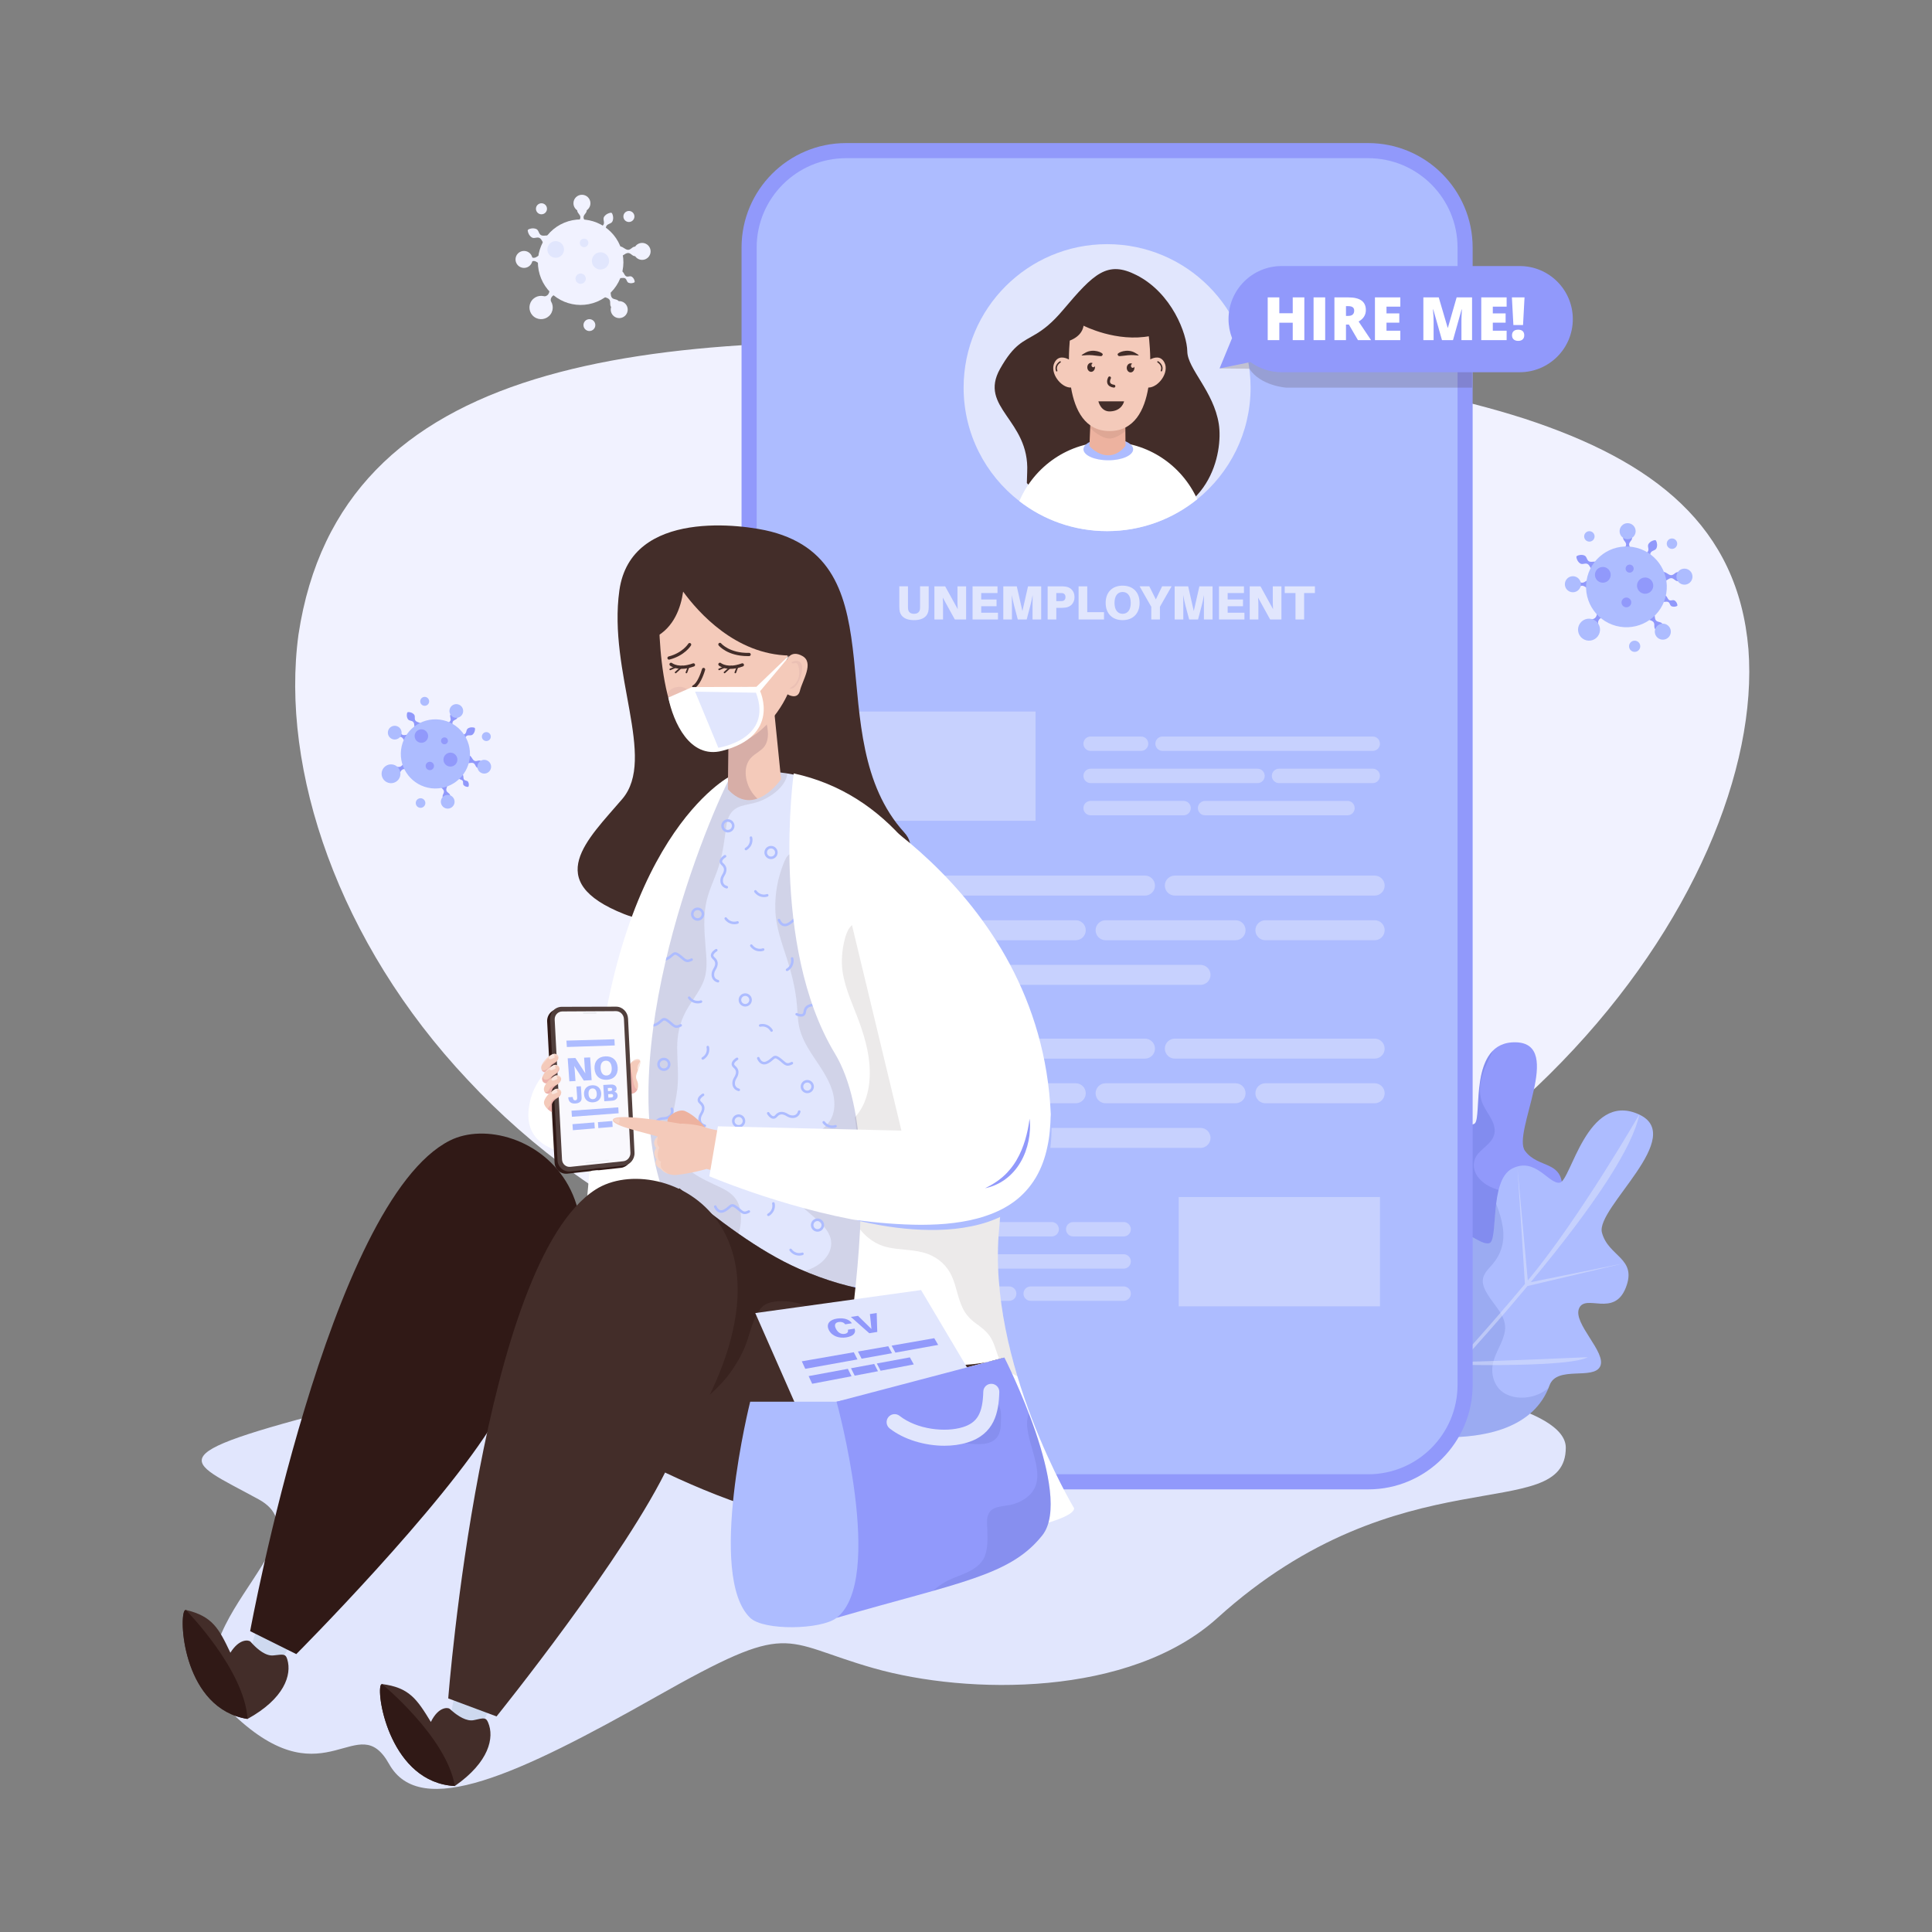 <svg xmlns="http://www.w3.org/2000/svg" enable-background="new 0 0 3000 3000" viewBox="0 0 3000 3000" id="unemployed-woman-with-cv-waiting-for-job-opportunity"><rect x="0" y="0" width="3000" height="3000" fill="#808080" stroke="none"/><g><path fill="#e1e6fd" d="M1996.92,2137.12c251.79,8.7,434.43,50.85,434.43,110.77c-0.02,121.56-256.62,7.17-540.75,264.3
		c-136.07,123.14-387.36,119.88-534.12,78.13c-146.76-41.75-124.59-76.06-337.69,44.4c-213.1,120.46-365.9,191.63-414.62,104.39
		c-48.71-87.24-96.92,54.6-234.66-70.27c-137.74-124.87,149.22-276.38,32.14-340.66c-117.08-64.28-166.24-67,166.63-151.59
		C901.15,2092.02,1288.25,2112.62,1996.92,2137.12z"></path><path fill="#f1f2ff" d="M2714.95,1007.89c14.27,185.3-87.07,431.73-289.45,640.6c-200.64,207.75-502.33,377.94-848.63,384.88
		c-345.58,12.56-652.95-143.86-850.76-356.71C525.75,1463.96,434.94,1194.83,463.5,985.2c65.03-430.22,535.2-477.06,1129.9-447.41
		c298.44,18.12,571.93,47.49,773.57,112.22C2568.82,715.98,2698.83,817.31,2714.95,1007.89z"></path><g><g><g><path fill="#9199fb" d="M2289.76,2172.13c41.79-10.82,86.3-30.98,115.99-68.45c27.26-34.4-27.04-67.65-27.48-96.58
					c-0.44-28.93,53.1-28.36,54.69-49.39c1.59-21.03-56.54-40.73-55.89-63.02c0.66-22.29,48.89-5.75,48.89-49.55
					c0-43.8-37.5-30.31-57.97-58.12c-20.47-27.81,61.37-166.57-14.06-168.53c-75.43-1.97-51.24,118.48-64.38,126.4
					c-13.13,7.92-43.9-20.98-67.6,6.09c-23.7,27.06,19.97,99.27,8.15,106.4c-11.82,7.12-34.59-8.34-57.31,7.18
					c-22.71,15.52,16.64,92.16-0.82,104.52c-8.24,5.82-11.2,5.63-15.58,7.09c-1.16,0.39-2.42,0.89-3.89,1.65
					c-4.79,2.45-11.92,7.6-25.57,20.25c-33.83,31.34-4.98,114.32-4.98,114.32l32.24,40.85L2289.76,2172.13z"></path></g></g><g><g><path fill="#3349a7" d="M2377.07,1894.68c0.58-19.78,38.61-9.01,47.16-36.94c-8.73-3.23-18.3-4.54-28.49-4.45
					c-17.52,0.15-34.95,0.66-52.35-2.02c-16.57-2.56-34.23-7.68-45.86-20.5c-10.72-11.82-12.58-27.5-1.9-39.81
					c9-10.38,23.93-18.06,25.24-33.12c1.56-17.83-15.67-32.44-20.38-48.84c-8.22-28.57,6.22-52.63,17.68-77.52
					c-31.09,30.99-18.27,107.17-28.63,113.41c-13.13,7.92-43.9-20.98-67.6,6.09c-23.7,27.06,19.97,99.27,8.15,106.4
					c-11.82,7.12-34.59-8.34-57.31,7.18c-22.71,15.52,16.64,92.16-0.82,104.52c-8.24,5.82-11.2,5.63-15.58,7.09
					c-1.16,0.39-2.42,0.89-3.89,1.65c-4.79,2.45-11.92,7.6-25.57,20.25c-33.83,31.34-4.98,114.32-4.98,114.32l32.23,40.85
					l135.59,18.9c41.79-10.82,86.3-30.98,115.99-68.45c27.26-34.4-27.04-67.65-27.48-96.58c-0.44-28.93,53.1-28.36,54.68-49.39
					C2434.55,1936.68,2376.41,1916.98,2377.07,1894.68z" opacity=".15"></path></g></g><g><g><path fill="#adbcff" d="M2406.16,2151.09c11.25-30.95,68.08-7.77,78.56-29.36c10.5-21.58-42.77-66.79-32.74-90.1
					c10.04-23.31,54.14,14.4,72.49-31.95c18.35-46.35-26.98-47.79-37-85.79c-10.01-38,134.72-150.56,55.72-184.24
					c-79-33.68-103.86,103.92-121.08,106.8c-17.22,2.88-37.67-40.59-74.09-21.88c-36.42,18.71-20.45,113.42-35.94,116.01
					c-15.5,2.59-33.11-23.32-63.66-16.41c-30.54,6.91-21,104.5-44.66,110.26c-11.15,2.71-14.21,1.27-19.46,0.97
					c-1.39-0.07-2.93-0.07-4.81,0.11c-6.1,0.59-15.8,3.05-35.55,10.72c-48.93,19-53.16,118.89-53.16,118.89l17.46,58.26
					C2108.25,2213.38,2358.07,2283.4,2406.16,2151.09z"></path></g><g opacity=".15"><path fill="#3349a7" d="M2377.87,2168.57c-14.21,3.27-30.32,2.23-42.82-5.81c-13.86-8.92-19.59-26.1-17.43-41.99
					c2.62-19.35,16.33-34.98,19.21-54.13c3.39-22.56-16.69-39.36-27.18-57.16c-4.46-7.57-8.94-16.41-6.58-25.4
					c2.09-7.98,8.56-14.16,13.81-20.2c14.77-16.99,19.99-36.64,16.57-58.86c-1.9-12.31-5.69-24.15-10.24-35.72
					c-3.64,29.64-2.48,59.84-11.13,61.29c-15.5,2.59-33.11-23.32-63.66-16.41c-30.54,6.91-21,104.5-44.66,110.26
					c-11.15,2.71-14.21,1.27-19.46,0.97c-1.39-0.07-2.93-0.07-4.81,0.11c-6.1,0.59-15.8,3.05-35.55,10.72
					c-48.93,19-53.16,118.89-53.16,118.89l17.46,58.26c0,0,243.93,68.35,296.1-57.71
					C2396.6,2161.61,2388.21,2166.19,2377.87,2168.57z"></path></g><path fill="#e1e6fd" d="M2170.57,2213.38h6.96c4.26-4.45,9.31-9.74,15.2-15.96c4.37,1.71,22.14,8.51,45.9,15.96h16.66
				c-28.37-8.17-51.35-16.63-59.12-19.59c18.08-19.12,42.41-45.18,69.81-75.4l0.06,0.82c2.11,0.05,18.57,0.42,41.29,0.49
				c52.46,0.15,138.34-1.35,158.2-12.27c0,0-171.16,7.56-196.06,7.1c1.91-2.11,3.8-4.2,5.74-6.34l1.41-1.56
				c21.4-23.76,44.32-49.7,67.4-76.65c9.69-11.31,18.91-22.26,27.92-33.05l149.61-35.29l-144.66,29.33
				c101.48-122.15,158.28-209.81,168.67-260.65c0,0-92.43,160.8-173.21,258.06l-15.96-173.88l11.48,179.25
				c-31.2,37.39-62.97,73.72-92.01,106.07l-25.04-181l20.75,185.76c-26.77,29.74-50.93,55.82-69.93,76.05
				c0,0-20.26-155.31-22.15-155.12l17.84,159.71C2186.17,2197.07,2177.04,2206.64,2170.57,2213.38z" opacity=".5"></path></g></g><g><path fill="#9199fb" d="M1313.72,222.17h810.8c89.44,0,162.2,72.76,162.2,162.21v1766.08c0,89.44-72.76,162.25-162.2,162.25h-810.8
			c-89.49,0-162.25-72.81-162.25-162.25V384.37C1151.48,294.93,1224.24,222.17,1313.72,222.17z"></path><path fill="#adbcff" d="M2263.26,2150.45c0,76.52-62.24,138.78-138.73,138.78h-810.8c-76.52,0-138.78-62.26-138.78-138.78V384.37
			c0-76.5,62.26-138.74,138.78-138.74h810.8c76.5,0,138.73,62.24,138.73,138.74V2150.45z"></path><g opacity=".5"><rect width="312.49" height="169.68" x="1295.53" y="1104.84" fill="#e1e6fd"></rect><g><path fill="#e1e6fd" d="M1771.84 1143.65h-78.32c-6.18 0-11.18 5.01-11.18 11.18l0 0c0 6.18 5.01 11.18 11.18 11.18h78.32c6.18 0 11.18-5.01 11.18-11.18l0 0C1783.02 1148.65 1778.01 1143.65 1771.84 1143.65zM2131.6 1143.65h-326.36c-6.18 0-11.18 5.01-11.18 11.18l0 0c0 6.18 5.01 11.18 11.18 11.18h326.36c6.18 0 11.18-5.01 11.18-11.18l0 0C2142.78 1148.65 2137.77 1143.65 2131.6 1143.65zM1952.67 1193.64h-259.16c-6.18 0-11.18 5.01-11.18 11.18l0 0c0 6.18 5.01 11.18 11.18 11.18h259.16c6.18 0 11.18-5.01 11.18-11.18l0 0C1963.86 1198.65 1958.85 1193.64 1952.67 1193.64zM2131.6 1193.64h-145.52c-6.18 0-11.18 5.01-11.18 11.18l0 0c0 6.18 5.01 11.18 11.18 11.18h145.52c6.18 0 11.18-5.01 11.18-11.18l0 0C2142.78 1198.65 2137.77 1193.64 2131.6 1193.64zM1860.08 1254.82L1860.08 1254.82c0 6.18 5.01 11.18 11.18 11.18h221.11c6.18 0 11.18-5.01 11.18-11.18l0 0c0-6.18-5.01-11.18-11.18-11.18h-221.11C1865.09 1243.63 1860.08 1248.64 1860.08 1254.82zM1837.86 1243.63h-144.34c-6.18 0-11.18 5.01-11.18 11.18l0 0c0 6.18 5.01 11.18 11.18 11.18h144.34c6.18 0 11.18-5.01 11.18-11.18l0 0C1849.04 1248.64 1844.03 1243.63 1837.86 1243.63z"></path></g><rect width="312.5" height="169.68" x="1830.29" y="1858.78" fill="#e1e6fd" transform="rotate(-180 1986.533 1943.617)"></rect><g><path fill="#e1e6fd" d="M1666.47 1897.59h78.32c6.18 0 11.18 5.01 11.18 11.18l0 0c0 6.18-5.01 11.18-11.18 11.18h-78.32c-6.18 0-11.18-5.01-11.18-11.18l0 0C1655.29 1902.59 1660.3 1897.59 1666.47 1897.59zM1306.71 1897.59h326.36c6.18 0 11.18 5.01 11.18 11.18l0 0c0 6.18-5.01 11.18-11.18 11.18h-326.36c-6.18 0-11.18-5.01-11.18-11.18l0 0C1295.53 1902.59 1300.53 1897.59 1306.71 1897.59zM1485.63 1947.58h259.16c6.18 0 11.18 5.01 11.18 11.18l0 0c0 6.18-5.01 11.18-11.18 11.18h-259.16c-6.18 0-11.18-5.01-11.18-11.18l0 0C1474.45 1952.59 1479.46 1947.58 1485.63 1947.58zM1306.71 1947.58h145.52c6.18 0 11.18 5.01 11.18 11.18l0 0c0 6.18-5.01 11.18-11.18 11.18h-145.52c-6.18 0-11.18-5.01-11.18-11.18l0 0C1295.53 1952.59 1300.53 1947.58 1306.71 1947.58zM1578.23 2008.76L1578.23 2008.76c0 6.18-5.01 11.18-11.18 11.18h-221.11c-6.18 0-11.18-5.01-11.18-11.18l0 0c0-6.18 5.01-11.18 11.18-11.18h221.11C1573.22 1997.58 1578.23 2002.58 1578.23 2008.76zM1600.45 1997.58h144.34c6.18 0 11.18 5.01 11.18 11.18l0 0c0 6.18-5.01 11.18-11.18 11.18h-144.34c-6.18 0-11.18-5.01-11.18-11.18l0 0C1589.27 2002.58 1594.28 1997.58 1600.45 1997.58z"></path></g><g><path fill="#e1e6fd" d="M1419.65 1359.61h-108.62c-8.56 0-15.51 6.94-15.51 15.51l0 0c0 8.56 6.94 15.51 15.51 15.51h108.62c8.56 0 15.51-6.94 15.51-15.51l0 0C1435.16 1366.55 1428.22 1359.61 1419.65 1359.61zM1808.75 1375.12L1808.75 1375.12c0 8.56 6.94 15.51 15.51 15.51h310.31c8.56 0 15.51-6.94 15.51-15.51l0 0c0-8.56-6.94-15.51-15.51-15.51h-310.31C1815.69 1359.61 1808.75 1366.55 1808.75 1375.12zM1777.93 1359.61h-311.94c-8.56 0-15.51 6.94-15.51 15.51l0 0c0 8.56 6.94 15.51 15.51 15.51h311.94c8.56 0 15.51-6.94 15.51-15.51l0 0C1793.43 1366.55 1786.49 1359.61 1777.93 1359.61zM1670.45 1428.94h-359.41c-8.56 0-15.51 6.94-15.51 15.51l0 0c0 8.56 6.94 15.51 15.51 15.51h359.41c8.56 0 15.51-6.94 15.51-15.51l0 0C1685.95 1435.88 1679.01 1428.94 1670.45 1428.94zM1918.58 1428.94h-201.81c-8.56 0-15.51 6.94-15.51 15.51l0 0c0 8.56 6.94 15.51 15.51 15.51h201.81c8.56 0 15.51-6.94 15.51-15.51l0 0C1934.09 1435.88 1927.15 1428.94 1918.58 1428.94zM1949.4 1444.45L1949.4 1444.45c0 8.56 6.94 15.51 15.51 15.51h169.66c8.56 0 15.51-6.94 15.51-15.51l0 0c0-8.56-6.94-15.51-15.51-15.51h-169.66C1956.35 1428.94 1949.4 1435.88 1949.4 1444.45zM1542.03 1513.78L1542.03 1513.78c0 8.57 6.94 15.51 15.51 15.51h306.64c8.56 0 15.51-6.94 15.51-15.51v0c0-8.56-6.94-15.51-15.51-15.51h-306.64C1548.98 1498.27 1542.03 1505.22 1542.03 1513.78zM1511.21 1498.27h-200.18c-8.56 0-15.51 6.94-15.51 15.51v0c0 8.56 6.94 15.51 15.51 15.51h200.18c8.56 0 15.51-6.94 15.51-15.51v0C1526.72 1505.22 1519.78 1498.27 1511.21 1498.27z"></path></g><g><path fill="#e1e6fd" d="M1419.65 1612.78h-108.62c-8.56 0-15.51 6.94-15.51 15.51l0 0c0 8.56 6.94 15.51 15.51 15.51h108.62c8.56 0 15.51-6.94 15.51-15.51l0 0C1435.16 1619.72 1428.22 1612.78 1419.65 1612.78zM1808.75 1628.28L1808.75 1628.28c0 8.56 6.94 15.51 15.51 15.51h310.31c8.56 0 15.51-6.94 15.51-15.51l0 0c0-8.56-6.94-15.51-15.51-15.51h-310.31C1815.69 1612.78 1808.75 1619.72 1808.75 1628.28zM1777.93 1612.78h-311.94c-8.56 0-15.51 6.94-15.51 15.51l0 0c0 8.56 6.94 15.51 15.51 15.51h311.94c8.56 0 15.51-6.94 15.51-15.51l0 0C1793.43 1619.72 1786.49 1612.78 1777.93 1612.78zM1670.45 1682.11h-359.41c-8.56 0-15.51 6.94-15.51 15.51v0c0 8.56 6.94 15.51 15.51 15.51h359.41c8.56 0 15.51-6.94 15.51-15.51v0C1685.95 1689.05 1679.01 1682.11 1670.45 1682.11zM1918.58 1682.11h-201.81c-8.56 0-15.51 6.94-15.51 15.51v0c0 8.56 6.94 15.51 15.51 15.51h201.81c8.56 0 15.51-6.94 15.51-15.51v0C1934.09 1689.05 1927.15 1682.11 1918.58 1682.11zM1949.4 1697.62L1949.4 1697.62c0 8.56 6.94 15.51 15.51 15.51h169.66c8.56 0 15.51-6.94 15.51-15.51v0c0-8.56-6.94-15.51-15.51-15.51h-169.66C1956.35 1682.11 1949.4 1689.05 1949.4 1697.62zM1542.03 1766.95L1542.03 1766.95c0 8.56 6.94 15.51 15.51 15.51h306.64c8.56 0 15.51-6.94 15.51-15.51v0c0-8.56-6.94-15.51-15.51-15.51h-306.64C1548.98 1751.44 1542.03 1758.39 1542.03 1766.95zM1511.21 1751.44h-200.18c-8.56 0-15.51 6.94-15.51 15.51v0c0 8.56 6.94 15.51 15.51 15.51h200.18c8.56 0 15.51-6.94 15.51-15.51v0C1526.72 1758.39 1519.78 1751.44 1511.21 1751.44z"></path></g></g></g><g><path fill="#fff" d="M947.19,1619.76c0,0-115.08,9.89-126.16,101.77c-11.09,91.88,131.91,70.49,133.57,66.11
			C956.26,1783.26,947.19,1619.76,947.19,1619.76z"></path><g><path fill="#432d29" d="M1196.94,825.39c-41.16-10.67-217.21-36.29-235.18,91.39c-17.98,127.67,58.42,260.72,4.49,323.89
				c-53.93,63.16-125.83,127.67,3,178.74c128.83,51.07,509.03-44.8,434.79-126.87C1269.76,1144.09,1399.17,877.8,1196.94,825.39z"></path><path fill="#fff" d="M1134.73,1204.72c0,0-187.54,93.98-213.99,536.85c-17.72,296.78-59.81,409.82-59.81,409.82
				s95.9,128.59,175.43-42.12s119.95-516.57,77.57-662.89C1071.55,1300.06,1127.35,1253.33,1134.73,1204.72z"></path><path fill="#e1e6fd" d="M1134.73,1204.72c-43.9,84.25-197.89,465.64-90.46,680.63c35.86,71.75,239.18,188.83,471.79,47.58
				C1637.8,1859.01,1484.51,1122.41,1134.73,1204.72z"></path><path fill="#432d29" d="M1118.86 1954.43c9.63-6.47 17.8-14.89 23.33-26.45 8.02-16.79 11.21-38.1 5.38-56.08-4.53-13.98-15.75-21.96-28.53-27.95-28.92-13.56-61.9-27.05-72.84-60.15-10.03-30.32 2.32-63.07 5.61-93.51 2.25-20.83-.2-41.57-.3-62.42-.1-20.97 3.79-39.81 13.92-58.25 8.03-14.61 19.02-27.62 25.81-42.89 8.41-18.9 5.78-38.07 4.2-58.09-1.64-20.82-3.1-41.94.3-62.67 3.59-21.9 14.21-40.89 20.7-61.86 6.2-20.05 8.61-40.79 11.37-61.51 1.99-14.98 8.12-26.25 23.1-30.89 6.8-2.11 13.88-3.15 20.76-4.95 8.17-2.13 15.8-5.52 22.98-9.95 12.8-7.9 26.09-20.18 27.98-35.65-27.74-4.47-57.03-3.69-87.89 3.57-43.9 84.25-197.89 465.64-90.46 680.63C1055.11 1907.04 1081.26 1932.85 1118.86 1954.43zM1381.41 1944.87c24.67-43.36 36.63-100.13 13.23-146.35-10.8-21.33-27.98-38.47-40.98-58.37-13.88-21.26-22.51-46.35-30.46-70.33-16.62-50.17-26.7-102.12-36.74-153.91-7.83-40.38-15.75-80.86-26.24-120.65-3.53-13.41-7.51-26.74-12.6-39.65-3.64-9.23-8.02-22.04-16.4-28.19-2.39-1.75-3.64-1.98-5.71-.59-4.42 2.96-6.84 9.23-8.73 13.91-9.2 22.76-13.59 47.22-12.89 71.76.76 26.76 9.94 50.83 17.96 76.02 7.58 23.81 13.73 47.95 15.68 72.93.95 12.19 1.09 24.24 4.15 36.16 2.59 10.08 7.03 19.53 12.25 28.5 11.47 19.73 26.29 37.43 35.21 58.63 8.07 19.18 10.44 42.68-3.46 59.93-9.74 12.09-26.65 18.63-34.72 31.96 7.61.74 15.42.14 22.96-.44 11.55-.89 23.07-2.14 34.66-2.54 15.46-.54 37.27-.38 46.02 15.09 4.67 8.25 3.75 18.57 1.89 27.49-2.02 9.73-6.12 18.82-12.78 26.25-13.28 14.82-33.54 20.55-52.64 23.03-16.84 2.19-33.81 2.02-50.76 2.32 2.68 3.49 5.93 6.61 9.14 9.5 6.37 5.73 13.11 11.02 19.45 16.78 10.22 9.26 21.12 20.7 21.78 35.29.7 15.35-10.28 28.73-22.8 36.27-13.54 8.16-29.02 11.19-44.92 12.16 1.7 5.3 3.52 10.56 5.43 15.79 29.95 5.34 62.54 7.27 97.11 4.3C1347.33 1983.61 1368.18 1968.12 1381.41 1944.87z" opacity=".1"></path><g><path fill="#adbcff" d="M1158.29 1320.36c-.67 0-1.32-.34-1.7-.95-.57-.94-.27-2.16.66-2.73 9.39-5.71 7.01-15.08 6.9-15.47-.28-1.06.34-2.15 1.4-2.43 1.05-.3 2.14.33 2.43 1.38 1.2 4.34.93 14.07-8.67 19.92C1159 1320.27 1158.64 1320.36 1158.29 1320.36zM1222.17 1507.93c-.67 0-1.32-.34-1.7-.95-.57-.94-.27-2.16.66-2.73 9.39-5.71 7.01-15.08 6.9-15.47-.28-1.06.34-2.15 1.4-2.43 1.05-.29 2.14.33 2.43 1.38 1.2 4.34.93 14.07-8.67 19.92C1222.87 1507.83 1222.52 1507.93 1222.17 1507.93zM1193.13 1888.33c-.67 0-1.32-.34-1.7-.95-.57-.94-.27-2.16.66-2.73 9.39-5.71 7.01-15.08 6.9-15.47-.28-1.06.34-2.15 1.4-2.43 1.05-.29 2.14.33 2.43 1.38 1.2 4.34.93 14.07-8.67 19.92C1193.84 1888.24 1193.48 1888.33 1193.13 1888.33zM1200.07 1600.17c0 .67-.34 1.32-.95 1.7-.94.57-2.16.27-2.73-.66-5.71-9.39-15.08-7.01-15.47-6.9-1.06.28-2.15-.34-2.43-1.4-.29-1.05.33-2.14 1.38-2.43 4.34-1.2 14.07-.93 19.92 8.67C1199.97 1599.47 1200.07 1599.82 1200.07 1600.17zM1091.27 1645.54c-.67 0-1.32-.34-1.7-.95-.57-.94-.27-2.16.66-2.73 9.39-5.71 7.01-15.08 6.9-15.47-.28-1.06.34-2.15 1.4-2.43 1.05-.3 2.14.33 2.43 1.38 1.2 4.34.93 14.07-8.67 19.92C1091.98 1645.45 1091.63 1645.54 1091.27 1645.54zM1124.92 1426.47c-.06-.67.21-1.35.79-1.78.88-.66 2.12-.48 2.78.4 6.58 8.8 15.67 5.54 16.06 5.4 1.03-.38 2.17.14 2.55 1.16.39 1.01-.12 2.16-1.14 2.55-4.2 1.61-13.92 2.26-20.65-6.74C1125.08 1427.17 1124.95 1426.82 1124.92 1426.47zM1171.01 1384.33c-.06-.67.21-1.35.79-1.78.88-.66 2.12-.48 2.78.4 6.58 8.8 15.67 5.55 16.06 5.4 1.03-.38 2.17.14 2.55 1.16.39 1.01-.12 2.16-1.15 2.55-4.2 1.6-13.92 2.26-20.65-6.74C1171.17 1385.02 1171.05 1384.68 1171.01 1384.33zM1164.67 1468.56c-.06-.67.21-1.35.79-1.78.88-.66 2.12-.48 2.78.4 6.58 8.8 15.67 5.55 16.06 5.4 1.03-.38 2.17.14 2.55 1.16.39 1.01-.12 2.16-1.15 2.55-4.2 1.6-13.92 2.26-20.65-6.74C1164.83 1469.26 1164.7 1468.91 1164.67 1468.56zM1225.68 1941.03c-.06-.67.21-1.35.79-1.78.88-.66 2.12-.48 2.78.4 6.58 8.8 15.67 5.55 16.06 5.4 1.03-.38 2.17.14 2.55 1.16.39 1.01-.12 2.16-1.14 2.55-4.2 1.6-13.92 2.26-20.65-6.74C1225.84 1941.73 1225.71 1941.38 1225.68 1941.03zM1068.17 1549.43c-.06-.67.21-1.35.79-1.78.88-.66 2.12-.48 2.78.4 6.58 8.8 15.67 5.55 16.06 5.4 1.03-.38 2.17.14 2.55 1.16.39 1.01-.12 2.16-1.15 2.55-4.2 1.61-13.92 2.26-20.65-6.74C1068.33 1550.13 1068.2 1549.78 1068.17 1549.43zM1277.1 1742.92c-.06-.67.21-1.35.79-1.78.88-.66 2.12-.48 2.78.4 6.58 8.8 15.67 5.55 16.06 5.4 1.03-.38 2.17.14 2.55 1.16.39 1.01-.12 2.16-1.14 2.55-4.2 1.6-13.92 2.26-20.65-6.74C1277.26 1743.61 1277.13 1743.27 1277.1 1742.92zM1255.37 1440.33c-3.64 0-6.12-2.16-9.3-4.92-1.45-1.26-3.09-2.68-5.15-4.19-4.66-3.4-5.31-2.82-8.47.02-1.73 1.56-4.1 3.69-7.79 5.57-3.4 1.74-6.61 2.03-9.52.86-5.19-2.08-7.32-8.09-7.41-8.34-.36-1.04.19-2.17 1.23-2.53 1.03-.36 2.16.19 2.52 1.22l0 0c.02.05 1.65 4.58 5.16 5.97 1.83.73 3.86.49 6.22-.72 3.22-1.65 5.28-3.5 6.94-4.99 3.84-3.46 6.55-5.32 13.46-.27 2.19 1.6 3.9 3.09 5.41 4.4 4.71 4.09 6.14 5.33 12.16 2.21.97-.5 2.17-.12 2.68.85.5.97.12 2.17-.85 2.68C1259.68 1439.69 1257.35 1440.33 1255.37 1440.33zM1074.84 1491.81c-2.99 1.49-5.29 2.18-7.28 2.18-3.61 0-6.1-2.18-9.33-4.91-1.43-1.31-3.05-2.67-5.1-4.23-4.66-3.36-5.35-2.8-8.52.06-1.68 1.56-4.04 3.67-7.77 5.54-1 .56-2.05.93-3.05 1.18.37-1.56.68-3.11 1.06-4.66.06 0 .12 0 .19-.06 3.23-1.62 5.29-3.48 6.97-4.98 3.86-3.42 6.53-5.29 13.44-.25 2.24 1.62 3.92 3.05 5.41 4.35 4.73 4.1 6.16 5.35 12.19 2.24.93-.5 2.18-.12 2.67.87C1076.2 1490.07 1075.83 1491.31 1074.84 1491.81zM1223.22 1654.83c-3.64 0-6.12-2.16-9.3-4.92-1.45-1.26-3.09-2.69-5.15-4.19-4.66-3.4-5.31-2.81-8.46.02-1.73 1.56-4.1 3.69-7.79 5.57-3.4 1.74-6.61 2.03-9.52.86-5.19-2.08-7.32-8.09-7.41-8.34-.36-1.04.19-2.17 1.23-2.53 1.03-.36 2.16.19 2.52 1.22l0 0c.02.05 1.65 4.58 5.16 5.97 1.83.73 3.86.49 6.22-.72 3.22-1.65 5.28-3.5 6.94-4.99 3.84-3.46 6.55-5.32 13.46-.27 2.19 1.6 3.9 3.09 5.41 4.4 4.71 4.09 6.14 5.33 12.16 2.21.97-.5 2.17-.12 2.67.85.5.97.12 2.17-.85 2.68C1227.53 1654.19 1225.21 1654.83 1223.22 1654.83zM1156.4 1885.21c-3.64 0-6.12-2.16-9.3-4.92-1.45-1.26-3.09-2.69-5.15-4.19-4.66-3.4-5.31-2.82-8.47.02-1.73 1.56-4.1 3.69-7.79 5.57-3.4 1.74-6.61 2.03-9.52.86-5.19-2.08-7.32-8.09-7.41-8.34-.36-1.04.19-2.17 1.23-2.53 1.03-.36 2.16.19 2.52 1.22l0 0c.02.05 1.65 4.58 5.16 5.97 1.83.73 3.86.49 6.22-.72 3.22-1.65 5.28-3.5 6.94-4.99 3.84-3.46 6.55-5.32 13.46-.27 2.19 1.6 3.9 3.09 5.41 4.4 4.71 4.09 6.14 5.33 12.16 2.21.97-.5 2.17-.12 2.67.85.5.97.12 2.17-.85 2.68C1160.71 1884.57 1158.38 1885.21 1156.4 1885.21zM1057.85 1593.88c-2.99 1.56-5.29 2.18-7.28 2.18-3.61 0-6.1-2.18-9.33-4.91-1.43-1.24-3.05-2.68-5.1-4.17-4.66-3.42-5.35-2.8-8.46 0-1.74 1.56-4.11 3.67-7.84 5.6-1.8.99-3.61 1.49-5.29 1.49.25-1.37.44-2.67.56-4.04.93-.12 1.87-.5 2.92-.99 3.23-1.68 5.29-3.48 6.97-4.98 3.86-3.48 6.53-5.35 13.44-.31 2.24 1.62 3.92 3.11 5.41 4.42 4.73 4.11 6.16 5.35 12.19 2.18.93-.5 2.18-.12 2.67.87C1059.22 1592.2 1058.85 1593.39 1057.85 1593.88zM1114.9 1525.58c-.16 0-.33-.02-.5-.06-5.28-1.37-7.57-4.63-8.57-7.13-1.87-4.69-.6-10.18 1.49-13.54 3.7-5.93 5.03-10.84-.46-15.48-2.79-2.36-3.19-4.8-3.04-6.44.47-5.09 6.72-8.78 7.43-9.19.96-.54 2.16-.21 2.7.74.54.95.21 2.16-.74 2.71-1.34.77-5.21 3.53-5.44 6.11-.03.38-.14 1.52 1.65 3.03 9.24 7.81 3.45 17.11 1.27 20.61-1.51 2.43-2.52 6.58-1.17 9.96.96 2.39 2.94 3.99 5.88 4.76 1.06.28 1.7 1.36 1.42 2.42C1116.59 1524.98 1115.78 1525.58 1114.9 1525.58zM1128.52 1379.65c-.16 0-.33-.02-.5-.06-5.28-1.37-7.57-4.63-8.57-7.13-1.87-4.69-.6-10.18 1.49-13.54 3.7-5.93 5.03-10.84-.46-15.48-2.79-2.36-3.19-4.8-3.04-6.44.47-5.09 6.72-8.78 7.43-9.19.96-.54 2.16-.21 2.71.74.54.95.21 2.16-.74 2.71-1.34.77-5.21 3.53-5.44 6.11-.04.38-.14 1.52 1.65 3.03 9.24 7.81 3.45 17.11 1.27 20.61-1.51 2.43-2.52 6.58-1.17 9.96.96 2.39 2.94 3.99 5.88 4.76 1.06.28 1.7 1.36 1.42 2.42C1130.21 1379.06 1129.4 1379.65 1128.52 1379.65zM1094.35 1750.13c-.17 0-.33-.02-.5-.06-5.28-1.37-7.57-4.63-8.57-7.13-1.87-4.69-.6-10.18 1.49-13.54 3.7-5.93 5.03-10.84-.46-15.48-2.79-2.36-3.19-4.8-3.04-6.44.47-5.09 6.72-8.78 7.43-9.19.96-.54 2.16-.21 2.7.74.54.95.21 2.16-.74 2.71-1.34.77-5.21 3.53-5.44 6.11-.03.38-.14 1.52 1.65 3.03 9.24 7.81 3.45 17.11 1.27 20.61-1.51 2.43-2.52 6.58-1.17 9.96.96 2.39 2.94 3.99 5.88 4.76 1.06.27 1.7 1.36 1.42 2.42C1096.04 1749.54 1095.23 1750.13 1094.35 1750.13zM1147.17 1694.27c-.17 0-.33-.02-.5-.06-5.28-1.37-7.57-4.63-8.57-7.13-1.87-4.69-.6-10.18 1.49-13.53 3.7-5.93 5.03-10.84-.46-15.48-2.79-2.36-3.19-4.8-3.04-6.44.47-5.09 6.72-8.78 7.43-9.19.96-.54 2.16-.21 2.7.74.54.95.21 2.16-.74 2.71-1.34.77-5.21 3.53-5.44 6.11-.03.38-.14 1.52 1.65 3.03 9.24 7.81 3.45 17.11 1.27 20.61-1.51 2.43-2.52 6.58-1.17 9.96.96 2.39 2.94 3.99 5.88 4.76 1.06.27 1.7 1.36 1.42 2.42C1148.86 1693.67 1148.06 1694.27 1147.17 1694.27zM1277.01 1544.54c.09.14.17.29.23.45 1.83 5.13.43 8.87-1.08 11.09-2.82 4.19-8.08 6.22-12.03 6.38-6.99.28-11.79 1.93-12.55 9.08-.38 3.63-2.18 5.34-3.62 6.13-4.48 2.47-11.04-.62-11.78-.98-.99-.49-1.39-1.67-.91-2.65.48-.98 1.67-1.39 2.65-.91 1.39.68 5.85 2.32 8.11 1.07.33-.18 1.34-.74 1.58-3.07 1.27-12.03 12.21-12.47 16.33-12.63 2.86-.12 6.86-1.61 8.9-4.63 1.44-2.14 1.65-4.67.63-7.54-.37-1.03.17-2.17 1.2-2.54C1275.57 1543.48 1276.51 1543.81 1277.01 1544.54zM1243.02 1726.07c0 .17-.02.33-.06.5-1.37 5.28-4.63 7.57-7.13 8.57-4.69 1.87-10.18.6-13.54-1.49-5.93-3.7-10.84-5.03-15.48.46-2.36 2.79-4.8 3.19-6.44 3.04-5.09-.47-8.78-6.72-9.19-7.43-.54-.96-.21-2.16.74-2.71.95-.54 2.16-.21 2.71.74.77 1.34 3.53 5.21 6.11 5.44.38.03 1.52.14 3.03-1.65 7.81-9.24 17.11-3.45 20.61-1.27 2.43 1.51 6.58 2.52 9.96 1.17 2.39-.96 3.99-2.94 4.76-5.88.28-1.06 1.36-1.7 2.42-1.42C1242.43 1724.38 1243.02 1725.19 1243.02 1726.07zM1043.92 1732.09c-2.86 4.23-8.09 6.22-12.07 6.41-6.97.25-11.76 1.93-12.5 9.08-.44 3.61-2.18 5.35-3.67 6.1-1.93 1.06-4.23 1.12-6.28.75-.12-1.37-.25-2.74-.43-4.11 1.68.44 3.61.62 4.85-.06.31-.19 1.31-.75 1.56-3.11 1.31-12.01 12.25-12.44 16.36-12.63 2.86-.12 6.84-1.62 8.89-4.6 1.43-2.18 1.62-4.67.62-7.59-.37-.99.19-2.11 1.18-2.49.87-.31 1.8 0 2.3.75.12.12.19.25.25.44C1046.85 1726.18 1045.41 1729.91 1043.92 1732.09zM1157.22 1562.96c-5.66 0-10.26-4.6-10.26-10.26 0-5.66 4.6-10.26 10.26-10.26 5.66 0 10.26 4.6 10.26 10.26C1167.48 1558.35 1162.88 1562.96 1157.22 1562.96zM1157.22 1546.41c-3.47 0-6.29 2.82-6.29 6.29 0 3.47 2.82 6.29 6.29 6.29 3.47 0 6.29-2.82 6.29-6.29C1163.51 1549.23 1160.69 1546.41 1157.22 1546.41zM1269.41 1912.56c-5.66 0-10.26-4.6-10.26-10.26 0-5.66 4.6-10.26 10.26-10.26 5.66 0 10.26 4.6 10.26 10.26C1279.67 1907.96 1275.07 1912.56 1269.41 1912.56zM1269.41 1896.02c-3.47 0-6.29 2.82-6.29 6.29 0 3.47 2.82 6.29 6.29 6.29 3.47 0 6.29-2.82 6.29-6.29C1275.7 1898.84 1272.88 1896.02 1269.41 1896.02zM1083.24 1429.73c-5.66 0-10.26-4.6-10.26-10.26 0-5.66 4.6-10.26 10.26-10.26 5.66 0 10.26 4.6 10.26 10.26C1093.5 1425.13 1088.9 1429.73 1083.24 1429.73zM1083.24 1413.18c-3.47 0-6.29 2.82-6.29 6.29 0 3.47 2.82 6.29 6.29 6.29 3.47 0 6.29-2.82 6.29-6.29C1089.53 1416.01 1086.71 1413.18 1083.24 1413.18zM1030.82 1662.96c-5.66 0-10.26-4.6-10.26-10.26 0-5.66 4.6-10.26 10.26-10.26 5.66 0 10.26 4.6 10.26 10.26C1041.08 1658.36 1036.48 1662.96 1030.82 1662.96zM1030.82 1646.41c-3.47 0-6.29 2.82-6.29 6.29 0 3.47 2.82 6.29 6.29 6.29 3.47 0 6.29-2.82 6.29-6.29C1037.11 1649.23 1034.29 1646.41 1030.82 1646.41zM1253.57 1697.51c-5.66 0-10.26-4.6-10.26-10.26 0-5.66 4.6-10.26 10.26-10.26 5.66 0 10.26 4.6 10.26 10.26C1263.83 1692.91 1259.23 1697.51 1253.57 1697.51zM1253.57 1680.96c-3.47 0-6.29 2.82-6.29 6.29 0 3.47 2.82 6.29 6.29 6.29 3.47 0 6.29-2.82 6.29-6.29C1259.86 1683.78 1257.04 1680.96 1253.57 1680.96zM1146.96 1750.93c-5.66 0-10.26-4.6-10.26-10.26 0-5.66 4.6-10.26 10.26-10.26 5.66 0 10.26 4.6 10.26 10.26C1157.22 1746.33 1152.62 1750.93 1146.96 1750.93zM1146.96 1734.39c-3.47 0-6.29 2.82-6.29 6.29 0 3.47 2.82 6.29 6.29 6.29 3.47 0 6.29-2.82 6.29-6.29C1153.25 1737.21 1150.43 1734.39 1146.96 1734.39zM1197.24 1334.02c-5.66 0-10.26-4.6-10.26-10.26 0-5.66 4.6-10.26 10.26-10.26 5.66 0 10.26 4.6 10.26 10.26C1207.5 1329.42 1202.89 1334.02 1197.24 1334.02zM1197.24 1317.47c-3.47 0-6.29 2.82-6.29 6.29 0 3.47 2.82 6.29 6.29 6.29 3.47 0 6.29-2.82 6.29-6.29C1203.53 1320.29 1200.7 1317.47 1197.24 1317.47zM1130.24 1292.62c-5.66 0-10.26-4.6-10.26-10.26 0-5.66 4.6-10.26 10.26-10.26 5.66 0 10.26 4.6 10.26 10.26C1140.5 1288.02 1135.9 1292.62 1130.24 1292.62zM1130.24 1276.08c-3.47 0-6.29 2.82-6.29 6.29 0 3.47 2.82 6.29 6.29 6.29 3.47 0 6.29-2.82 6.29-6.29C1136.53 1278.9 1133.71 1276.08 1130.24 1276.08z"></path></g><g><g><g><g><g><path fill="#f4c095" d="M390.3,2574.07c0,0,21.13-90.72,35.3-90.55c14.17,0.17,42.06,11.48,45.51,20
									c3.45,8.52-42.01,93.48-58.02,99.42C397.08,2608.88,385.52,2598.43,390.3,2574.07z"></path><path fill="#fff" d="M422.33,2567.81c-1.74-15.02-2.63-30.13-3.27-45.24c-0.31-7.32-0.55-14.6-1.32-21.88
									c-0.3-2.81-0.61-5.63-0.89-8.44c-12.77,22.68-26.55,81.82-26.55,81.82c-4.77,24.36,6.78,34.81,22.79,28.87
									c2.9-1.07,6.76-4.76,11.12-10.08C423.79,2584.5,423.29,2576.14,422.33,2567.81z" opacity=".2"></path><path fill="#ced9ef" d="M419.06,2525.72c-4.43-3.45-8.49-7.36-12.83-10.92c-19.11,36.08-16.92,59.7-16.92,59.7
									c-4.99,25.48,7.09,36.4,23.84,30.19c9.79-3.63,30.08-35.48,44.54-63.1C444.05,2542.33,428.67,2533.2,419.06,2525.72z"></path></g><path fill="#432d29" d="M384.34,2669.16c57.12-31.46,69.14-68.52,61.74-92.56c-2.55-8.18-4.78-8.16-21.23-6.11
								c-12.19,1.53-24.92-9.82-31.6-16.71c-2.28-2.34-3.85-4.15-4.46-4.76c-2.44-2.36-16.76-5.38-31.06,17.3
								c-17.83-37.55-27.72-56.68-69.26-66.44c-0.78-0.17-1.51,0.35-2.14,1.54C277.57,2517.5,286.37,2653.62,384.34,2669.16z"></path></g><path fill="#301916" d="M698.73,1770.94c107.35-53.8,359.67,95.21,69.54,435.1c-80.75,134.29-308.2,362.45-308.2,362.45
							l-71.65-35.66C388.41,2532.83,510.94,1865.05,698.73,1770.94z"></path></g><path fill="#301916" d="M384.34,2669.16c-4.64-76.96-95.87-169.27-95.87-169.27c-0.73,0.51-1.45,1.03-2.14,1.54
						C277.57,2517.5,286.37,2653.62,384.34,2669.16z"></path></g><g><path fill="#432d29" d="M902.49,2190.81c19.13-43.29,38.58-86.43,57.98-129.59c19.38-43.13,38.71-86.28,57.59-129.63
						c12.5-28.72,24.77-57.53,36.76-86.47c59.78,48.59,122.13,96.9,185.55,124.91c172.85,76.34,277.07,15.38,277.07,15.38
						s113,170.43-62.45,339.05c-118.35,113.74-394.53-12.23-561.59-112.96C896.43,2204.6,899.45,2197.7,902.49,2190.81z"></path></g><g opacity=".5"><path fill="#301916" d="M1313.38,2295.54c3.67-8.41,6.89-17.11,9.56-25.89c1.98-6.5,3.51-13.23,3.35-20.06
						c-0.34-14.2-9.78-24.91-18.65-35.04c-8.01-9.14-17.52-18.71-22.17-30.14c-4.75-11.67-3.17-24.96-1.72-37.13
						c2.04-17.14,6.32-33.92,8.28-51.06c1.8-15.79,1.35-32.81-7.94-46.37c-7.7-11.25-20.35-18.03-32.9-22.52
						c-13.38-4.78-27.85-7.55-42.09-6.78c-6.15,0.33-12.49,1.37-18.15,3.86c-5.88,2.59-9.67,6.58-13.07,11.97
						c-8.38,13.3-12.28,29.09-17.06,43.9c-5.39,16.69-13.72,32.06-23.55,46.56c-10.99,16.23-24.46,29.88-39.35,42.55
						c-29.38,25.01-62.21,46.12-96.57,63.61c-12.7,6.46-25.68,12.49-38.91,17.93c-24.43-13.18-47.64-26.5-69.05-39.41
						c3.03-6.9,6.05-13.8,9.09-20.7c19.12-43.29,38.58-86.43,57.98-129.6c19.38-43.12,38.71-86.28,57.59-129.63
						c12.5-28.72,24.78-57.53,36.76-86.47c59.78,48.59,122.13,96.9,185.55,124.91c172.85,76.34,277.07,15.38,277.07,15.38
						s113,170.43-62.45,339.05c-44.53,42.79-111.4,51.65-186.39,40.69C1286.9,2344.3,1302.4,2320.69,1313.38,2295.54z"></path></g><g><g><g><path fill="#f4c095" d="M702.23,2678.1c0,0,11.51-92.44,25.62-93.75c14.11-1.31,43.03,7.01,47.36,15.12
								c4.32,8.12-31.98,97.36-47.28,104.95C712.62,2712.01,700.03,2702.83,702.23,2678.1z"></path><path fill="#fff" d="M733.42,2668.52c-3.3-14.76-5.77-29.69-7.99-44.65c-1.07-7.24-2.07-14.46-3.61-21.63
								c-0.59-2.77-1.19-5.53-1.77-8.3c-10.32,23.9-17.83,84.15-17.83,84.15c-2.2,24.73,10.39,33.91,25.69,26.32
								c2.77-1.37,6.23-5.44,10-11.19C736.63,2684.96,735.26,2676.71,733.42,2668.52z" opacity=".2"></path><path fill="#ced9ef" d="M725.76,2627.01c-4.77-2.97-9.21-6.43-13.9-9.52c-15.23,37.88-10.57,61.15-10.57,61.15
								c-2.3,25.86,10.87,35.46,26.87,27.52c9.35-4.64,26.2-38.43,37.69-67.42C752.36,2640.9,736.1,2633.44,725.76,2627.01z"></path></g><path fill="#432d29" d="M706.26,2773.3c53.51-37.27,61.58-75.38,51.71-98.52c-3.39-7.86-5.61-7.61-21.75-3.85
							c-11.96,2.8-25.81-7.15-33.17-13.3c-2.51-2.09-4.27-3.72-4.94-4.27c-2.68-2.09-17.24-3.6-29.07,20.46
							c-21.67-35.47-33.51-53.46-75.84-58.82c-0.79-0.08-1.46,0.5-1.97,1.76C584.19,2633.66,607.2,2768.11,706.26,2773.3z"></path></g><path fill="#432d29" d="M924.82,1847.09c101.13-64.75,367.66,57.01,114.74,425.42c-66.24,142.01-268.54,392.74-268.54,392.74
						l-74.99-27.96C696.03,2637.29,747.92,1960.35,924.82,1847.09z"></path></g><path fill="#301916" d="M706.26,2773.3c-12.68-76.05-113.08-158.3-113.08-158.3c-0.67,0.59-1.34,1.17-1.97,1.76
					C584.19,2633.66,607.2,2768.11,706.26,2773.3z"></path></g><path fill="#fff" d="M1232.46,1200.95c0,0-37.31,267.08,63.84,434.73c101.15,167.65-17.64,622.56-12.73,710.87
				c4.91,88.31,384.35,29.86,384.35-4.47c0,0-136.33-226.67-116.43-434.54C1571.39,1699.67,1523.66,1263.95,1232.46,1200.95z"></path><path fill="#432d29" d="M1551.5 1907.53c2.56-26.73 3.99-57.24 3.93-90.22-72.32 12.7-144.86 24.9-218.25 26.23.07 21.41-.51 43.34-1.66 65.55 10.63 13.12 24.3 23.23 41.37 27.37 20.71 5.03 42.8 3.12 63.02 10.4 17.1 6.16 30.88 18.54 38.24 35.15 7.2 16.24 9.18 34.33 17.21 50.25 4.6 9.11 11.15 16.22 19.36 22.21 8.17 5.96 16.18 11.76 22.06 20.16 6.28 8.96 8.85 19.44 12.51 29.59 4.09 11.33 10.33 19.8 20.08 26.91 3.36 2.45 6.85 4.42 10.42 5.91C1558.64 2066.59 1544.01 1985.73 1551.5 1907.53zM1404.03 1669.04c-5.24-17.67-7.55-35.37-10.14-53.54-2.54-17.78-6.23-35.39-10.61-52.81-6.47-25.67-15.04-50.53-23.64-75.53-3.29-9.57-6.61-19.13-10.57-28.45-3.23-7.59-6.87-17.59-13.45-23.01-4.48-3.69-10.6-1.35-14.26 2.41-5.47 5.63-8.06 14.06-9.92 21.48-3.92 15.59-5.43 33.38-3.06 49.36 4.01 27.08 16.75 53 26.01 78.54 10 27.57 17.44 55.95 16.01 85.52-1.04 21.7-6.74 43.37-21.27 60.04-.53.6-1.11 1.15-1.65 1.74 2.05 14.16 3.54 29.04 4.55 44.47 35.23-.19 70.58-1.49 104.9-9.5C1429.35 1735.12 1414.08 1702.94 1404.03 1669.04z" opacity=".1"></path><g><g><path fill="#edb29f" d="M1099.58,1756.61c0,0-15.29-22.15-35.59-31.23c-8.84-3.95-23.9,4.84-26.79,11.54
						c-2.67,6.18,1.42,22.55,4.81,26.5c3.39,3.94,8.62,8.03,11.53-5.18c2.92-13.21,6.58-12.93,6.58-12.93L1099.58,1756.61z"></path><g><g><g><g><g><path fill="#f4caba" d="M976.07,1696.96c5.08,3.61,14.3-0.04,14.73-10.38c0.43-10.34-5.77-10.01-1.88-20.24
											c3.89-10.23,9.13-21.29,1.32-21.66c-7.81-0.37-14.61,9.73-16,16.55C972.85,1668.05,976.07,1696.96,976.07,1696.96z"></path><path fill="#fff" d="M991.42,1646.76c-1.47-0.16-2.98,0.15-4.4,0.48c-1.54,0.36-3.04,0.83-4.51,1.41
											c-0.7,0.28-1.4,0.59-2.08,0.94c2.75-2.98,6.17-5.08,9.81-4.91c2.5,0.12,3.66,1.33,3.96,3.26
											C993.43,1647.29,992.51,1646.87,991.42,1646.76z" opacity=".25"></path><path fill="#d66e85" d="M974.24,1661.23c0.62-3.04,2.31-6.72,4.68-9.84c0.09,4,1.08,7.93,1.73,11.86
											c0.66,4.01,1.38,8,2.04,12.01c0.33,1.98,0.57,3.97,0.93,5.95c0.32,1.76,0.83,3.49,1.52,5.15c0.7,1.69,2.4,5.94,4.85,4.64
											c-2.44,6.9-9.64,9-13.91,5.97C976.07,1696.96,972.85,1668.05,974.24,1661.23z" opacity=".25"></path><g><g><path fill="#301916" d="M964.14,1813.42l-32.15,3.51c-1.43,0.16-2.83,0.36-4.23,0.11c-0.28-0.05-0.58-0.05-0.89-0.03
													l-7.08,0.77c-0.31,0.03-0.61,0.11-0.88,0.22c-1.38,0.55-2.79,0.66-4.24,0.81l-33.55,3.66
													c-10.44,1.13-19.42-6.51-19.98-17.1l-2.36-44.7l-2.28-43.43l-6.9-130.82c-0.57-10.77,7.63-19.54,18.23-19.56l84.26-0.21
													c9.79-0.03,18.06,8.26,18.56,18.49l10.03,208.15C981.17,1803.37,973.79,1812.37,964.14,1813.42z"></path><path fill="#513f3c" d="M872.44,1563.36l84.25-0.22c9.79-0.03,18.06,8.26,18.56,18.5l10.03,208.15
													c0.49,10.07-6.88,19.08-16.53,20.13l-32.15,3.5c-1.43,0.16-2.83,0.36-4.23,0.12c-0.29-0.05-0.59-0.06-0.89-0.03
													l-7.08,0.77c-0.31,0.03-0.61,0.11-0.89,0.22c-1.37,0.55-2.79,0.65-4.24,0.81l-33.54,3.65
													c-10.44,1.14-19.42-6.51-19.98-17.1l-11.55-218.94C853.64,1572.15,861.84,1563.39,872.44,1563.36z"></path><path fill="#f9f8fd" d="M873.26,1570.56l83.35-0.46c6.44-0.04,11.9,5.41,12.23,12.15l10.06,207.66
													c0.32,6.64-4.54,12.56-10.9,13.23l-82.19,8.71c-6.85,0.73-12.73-4.3-13.09-11.24l-11.4-217.19
													C860.95,1576.35,866.31,1570.6,873.26,1570.56z"></path><path fill="#e0e2e5" d="M905.98,1572.55l19.64-0.13c0.34,0,0.63,0.28,0.65,0.64c0.02,0.35-0.25,0.64-0.59,0.65
													l-19.64,0.14c-0.35,0-0.65-0.29-0.66-0.64C905.36,1572.84,905.63,1572.55,905.98,1572.55z"></path><path fill="#eaedf2" d="M909.86,1804.71l34.93-3.63c0.34-0.04,0.62,0.22,0.64,0.57c0.02,0.35-0.24,0.66-0.58,0.69
													l-34.92,3.65c-0.35,0.04-0.64-0.22-0.66-0.57C909.25,1805.06,909.52,1804.75,909.86,1804.71z"></path></g></g><g><path fill="#f4caba" d="M848.84,1665.04c0,0-7.77,1.54-8.51-6.64c-0.73-8.18,16.22-25.27,23.18-21.58
												c6.96,3.69,2.99,11.02-3.19,14.47c-6.18,3.44-7.71,9.03-7.71,9.03L848.84,1665.04z"></path><path fill="#fff" d="M862.96,1639.42c-2.05-0.6-4.32-0.42-6.33,0.26c-2.57,0.87-4.65,2.76-6.5,4.69
												c-2.04,2.13-3.85,4.47-5.9,6.6c-1.1,1.14-2.16,2.32-3.22,3.5c3.2-8.67,16.52-20.81,22.49-17.64
												c2.99,1.59,3.95,3.84,3.6,6.18C866.32,1641.28,864.88,1639.98,862.96,1639.42z" opacity=".25"></path><path fill="#d66e85" d="M845.2,1662.02c2.28-0.43,4.37-1.87,6-3.47c1.66-1.63,2.97-3.55,4.43-5.35
												c1.41-1.73,3.44-2.81,5.41-3.78c1.34-0.66,2.69-1.28,3.97-2.04c-1.22,1.52-2.86,2.88-4.69,3.91
												c-6.18,3.44-7.71,9.03-7.71,9.03l-3.77,4.72c0,0-5.41,1.07-7.63-3.33C842.49,1662.14,843.85,1662.27,845.2,1662.02z" opacity=".25"></path><path fill="#fff" d="M861.61,1641.75c0,0-7,4.42-9.08,2.5c-2.07-1.92,4.92-7.17,6.12-7.69
												C859.86,1636.03,860.52,1639.42,861.61,1641.75z" opacity=".5"></path></g><g><path fill="#f4caba" d="M850.28,1682.18c0,0-7.77,1.54-8.51-6.64c-0.74-8.18,16.22-25.27,23.18-21.58
												c6.96,3.69,2.99,11.02-3.19,14.47c-6.18,3.44-7.71,9.03-7.71,9.03L850.28,1682.18z"></path><path fill="#fff" d="M861.86,1655.87c-2.27,0.58-4.33,1.76-6.31,2.99c-1.98,1.24-3.88,2.62-5.76,4.01
												c-1.31,0.98-2.58,2.02-4.01,2.79c5.3-7.27,14.48-14.17,19.15-11.7c0.95,0.5,1.68,1.07,2.25,1.69
												C865.43,1655.36,863.62,1655.42,861.86,1655.87z" opacity=".25"></path><path fill="#d66e85" d="M842.71,1670.97c0.01,0.49,0.05,0.98,0.13,1.45c0.17,1,0.56,1.99,1.26,2.74
												c0.78,0.83,1.86,1.19,2.98,1.26c1.58,0.1,3.21-0.19,4.59-0.98c1.49-0.86,2.52-2.32,3.81-3.43c1.36-1.16,2.87-2.11,4.42-3
												c1.46-0.85,2.82-1.89,4.02-3.08c2.23-2.21,4.1-5.05,4.48-8.21c1.13,3.71-2.17,8.23-6.64,10.72
												c-6.18,3.44-7.71,9.03-7.71,9.03l-3.77,4.72c0,0-7.77,1.54-8.51-6.64C841.66,1674.21,842.01,1672.64,842.71,1670.97z" opacity=".25"></path><path fill="#fff" d="M863.05,1658.89c0,0-7,4.42-9.08,2.5c-2.07-1.92,4.92-7.17,6.12-7.69
												C861.3,1653.17,861.96,1656.57,863.05,1658.89z" opacity=".5"></path></g><path fill="#fff" d="M994.24,1648.11c0,0-3.71,4.26-4.34,8.51c-0.62,4.25,0.86,4.83,0.86,4.83
											S994.73,1652.53,994.24,1648.11z" opacity=".5"></path><g><path fill="#f4caba" d="M853.07,1698.33c0,0-7.77,1.54-8.51-6.64c-0.74-8.18,16.22-25.27,23.17-21.58
												c6.96,3.69,2.99,11.02-3.19,14.47c-6.18,3.44-7.71,9.03-7.71,9.03L853.07,1698.33z"></path><path fill="#fff" d="M866.71,1671.68c-4.72-1.07-9.4,1.41-12.96,4.33c4.92-4.59,10.63-7.69,14-5.9
												c2.48,1.31,3.56,3.08,3.66,4.98C870.3,1673.43,868.69,1672.13,866.71,1671.68z" opacity=".25"></path><path fill="#d66e85" d="M847.61,1695.97c1.23,0.02,2.36-0.53,3.28-1.32c1.15-0.98,1.6-2.42,2.32-3.7
												c0.74-1.32,1.98-2.26,3.26-3.03c1.3-0.79,2.67-1.38,4.07-1.97c1.5-0.63,2.98-1.28,4.43-2.01
												c0.82-0.41,1.61-0.86,2.39-1.32c-0.85,0.73-1.79,1.4-2.8,1.96c-6.18,3.44-7.71,9.03-7.71,9.03l-3.77,4.72
												c0,0-4.99,0.98-7.35-2.83C846.32,1695.78,846.95,1695.96,847.61,1695.97z" opacity=".25"></path><path fill="#fff" d="M865.85,1675.03c0,0-7,4.42-9.08,2.5s4.92-7.17,6.12-7.69
												C864.1,1669.31,864.75,1672.71,865.85,1675.03z" opacity=".5"></path></g><g><path fill="#f4caba" d="M857,1727.04c0,0-11.58-6.27-12.32-14.45c-0.74-8.18,16.22-25.27,23.18-21.58
												c6.96,3.69,2.99,11.02-3.19,14.47c-6.18,3.44-7.71,9.03-7.71,9.03L857,1727.04z"></path><path fill="#fff" d="M867.93,1692.49c-2.17-1.09-4.68-0.69-6.85,0.17c-2.31,0.91-4.34,2.35-6.44,3.65
												c-0.16,0.1-0.31,0.2-0.47,0.3c4.84-4.43,10.39-7.35,13.68-5.61c2.91,1.54,3.9,3.73,3.63,5.99
												C870.72,1695.19,869.74,1693.4,867.93,1692.49z" opacity=".25"></path><path fill="#d66e85" d="M850.31,1722.11c0.34-0.59,0.66-1.18,1-1.77c0.36-0.64,0.86-1.19,1.34-1.74
												c0.8-0.91,1.61-1.81,2.12-2.92c0.58-1.26,0.58-2.64,0.88-3.97c0.59-2.62,2.89-4.28,5.14-5.45
												c2.24-1.17,4.86-1.89,6.76-3.62c1.39-1.26,2.28-3.04,3.65-4.32c-0.89,2.73-3.43,5.44-6.52,7.16
												c-6.18,3.44-7.71,9.03-7.71,9.03l0.08,12.59C857.04,1727.1,853.76,1725.35,850.31,1722.11z" opacity=".25"></path><path fill="#fff" d="M865.96,1695.93c0,0-7.01,4.42-9.08,2.5c-2.07-1.92,4.92-7.17,6.12-7.69
												C864.21,1690.21,864.87,1693.61,865.96,1695.93z" opacity=".5"></path></g></g></g><g><path fill="#adbcff" d="M893.63 1678.59l-1.03-14.66c-.15-2.07-.37-5.22-.94-8.83l14.83 22.8 12.21-.65-2.3-35.31-9.42.37 1.02 15.21c.14 2.06.43 5.7.93 9.27l-15.47-23.95-11.95.47 2.59 35.78L893.63 1678.59zM940.19 1640.29c-11.05.43-17.74 7.75-17.01 19.11.72 11.26 8.25 17.88 19.2 17.29 10.86-.58 17.39-7.86 16.77-18.96C958.51 1646.53 951.14 1639.86 940.19 1640.29zM941.98 1670.04c-5.29.27-8.87-3.67-9.33-11.08-.46-7.49 2.62-11.71 7.94-11.94 5.3-.22 8.84 3.7 9.28 11.14C950.3 1665.53 947.25 1669.77 941.98 1670.04zM903.11 1705.15c-.01-1.9-.07-2.71-.15-3.9l-1-14.55-6.92.39 1.1 15.63c.05.78.11 1.6.1 2.46-.05 2.06-.96 3.31-2.88 3.43-1.96.13-3.42-.75-3.89-4.09l-.16-1.11-6.97.44.12 1.12c.6 5.59 3.85 9.04 11.05 8.55C900.36 1713.07 903.15 1709.65 903.11 1705.15zM906.9 1699.3c.56 8.18 6.13 12.92 14.23 12.38 8.05-.54 12.88-5.93 12.38-14.02-.51-8.16-6-12.92-14.1-12.46C911.26 1685.65 906.34 1691.05 906.9 1699.3zM926.63 1698.07c.34 5.37-1.9 8.5-5.81 8.75-3.92.26-6.57-2.57-6.93-7.96-.36-5.44 1.9-8.55 5.84-8.78C923.65 1689.85 926.29 1692.66 926.63 1698.07zM957.45 1690.14c-.19-3.28-2.69-5.78-6.91-6.05-1.3-.07-1.89-.04-3.26.04l-10.5.6 1.55 25.28 10.15-.68c1.61-.11 2.46-.17 3.73-.4 3.38-.63 7.08-3.2 6.81-7.87-.17-3.05-1.76-5.06-4.99-5.78C956.47 1694.26 957.58 1692.43 957.45 1690.14zM943.77 1689.48l3-.18c.59-.03 1.18-.03 1.67.01 1.26.11 2.08.76 2.16 2.18.09 1.5-.72 2.17-1.93 2.42-.47.1-1.03.17-1.62.21l-2.99.18L943.77 1689.48zM949.9 1704.09c-.48.07-1.06.1-1.65.14l-3.57.23-.32-5.4 3.4-.21c.59-.04 1.18-.07 1.66-.07 1.37.02 2.63.82 2.73 2.49C952.22 1702.92 951.07 1703.94 949.9 1704.09z"></path><polygon fill="#adbcff" points="954.05 1613.75 879.52 1615.87 880.24 1625.77 954.59 1623.36"></polygon><polygon fill="#adbcff" points="960.07 1719.48 887.4 1724.67 888.08 1734.12 960.6 1728.67"></polygon><polygon fill="#adbcff" points="888.91 1745.61 889.59 1754.98 923.58 1752.15 922.97 1742.89"></polygon><polygon fill="#adbcff" points="928.48 1742.45 929.08 1751.69 951.33 1749.83 950.79 1740.67"></polygon></g></g><path fill="#f4caba" d="M1043.56,1824.24c2.11,0.31,4.04,0.4,5.55,0.33c0.32-0.02,0.59-0.03,0.84-0.06
								c6.51-0.65,12.96-1.62,18.9-2.74c15.98-2.93,28.38-6.67,28.38-6.67s91.25,24.85,103.53,23.47
								c11.84-6.09,14.11-58.56,14.11-58.56c-6.99-9.26-101.17-22.78-118.73-29.14c-17.59-6.35-39.72-6.01-39.72-6.01
								s-103.15-18.35-104.76-5.92c-1.25,9.61,51.36,20.03,69.14,25.82c0.14,0.05,0.29,0.09,0.44,0.14
								c-0.05,0.01-7.06,4.88-5.17,12.45c0.91,3.7,2.96,5.29,2.96,5.29s-3.03,4.08-3,7.72c0.02,3.66,2.06,9.18,3.76,9.6
								c-0.01,0.06-2.89,3.53-1.35,7.86c1.51,4.32,7.71,7.33,7.71,7.33l0.01-0.04c0.53,0.65,1.06,1.29,1.63,1.86
								C1032.15,1821.37,1038.44,1823.47,1043.56,1824.24z"></path><path fill="#fff" d="M1020.92,1768.92c-0.34,1.59-0.67,3.18-0.58,4.82c0.07,1.34,0.25,2.77,0.74,4.03
								c0.41,1.07,1.11,1.83,1.84,2.69c0.39,0.46,0.93,1.01,0.93,1.64c0,0.62-0.48,1.29-0.73,1.86c-0.57,1.29-0.82,2.68-1.13,4.06
								c-0.66,2.89-0.95,5.74-0.42,8.68c0.39,2.16,1.02,4.59,2.88,5.94c0.51,0.37,1.12,0.64,1.61,1.03c0.62,0.5,0.38,0.67,0.13,1.36
								c-0.44,1.2-0.45,2.53-0.4,3.79c0.19,5.21,4.02,8.52,8.01,11.25c1.43,0.98,2.87,1.94,4.31,2.9
								c-3.69-1.18-7.43-3.07-10.34-5.99c-0.57-0.57-1.1-1.21-1.63-1.86l-0.01,0.04c0,0-6.2-3-7.71-7.33
								c-1.53-4.33,1.34-7.8,1.35-7.86c-1.7-0.42-3.73-5.94-3.76-9.6c-0.03-3.64,3-7.72,3-7.72s-2.05-1.6-2.96-5.29
								c-1.83-7.32,4.66-12.1,5.12-12.42C1021.32,1766.26,1021.22,1767.52,1020.92,1768.92z" opacity=".2"></path></g></g></g><path fill="#fff" d="M962.23,1736.88c0,0-0.13,7.23-1.77,7.4c-1.64,0.17-8.62-4.1-7.53-5.72
					C954.03,1736.94,960.62,1735.73,962.23,1736.88z" opacity=".2"></path></g><g><path fill="#fff" d="M1101.47,1826.51c0,0,544.36,231.4,530.19-96.17c-15.56-359.62-362.15-515.82-362.15-515.82l130.24,541.1
					l-284.99-6.68L1101.47,1826.51z"></path></g><g><path fill="#adbcff" d="M1327.72,1894.34c34.22,4.37,68.52,7.42,102.71,7.53c17.08-0.09,34.15-0.76,50.98-2.96
					c16.83-2.1,33.49-5.44,49.39-10.89c15.93-5.28,31.14-12.66,44.49-22.59c13.37-9.92,24.54-22.58,33.12-36.92
					c8.52-14.4,14.3-30.48,17.8-47.12c3.75-16.63,4.92-33.82,5.45-51.06c1.7,17.18,1.52,34.59-0.69,51.91
					c-2.43,17.26-7.41,34.42-15.85,50.05c-8.28,15.7-20.19,29.52-34.16,40.57c-14.15,10.89-30.32,18.79-47,24.5
					c-33.62,11.1-69.05,13.61-103.68,12.17C1395.54,1908.11,1361.25,1902.45,1327.72,1894.34z"></path></g><g><g><path fill="#f4caba" d="M1199.44,1077.04l13.39,132.82c0,0-41.3,61.39-82.59,15.63l1.12-89.29L1199.44,1077.04z"></path><path fill="#33133f" d="M1165.63,1227.19c-8.88-15.1-12.28-38.07,1.47-51.51c5.56-5.44,12.81-8.84,18.17-14.5
						c6.67-7.05,7.87-17.73,6.9-26.98c-1.59-15.11-8-29.83-6.96-44.8l-53.85,46.79l-1.12,89.29c16.13,17.87,32.24,19.37,45.91,14.6
						C1172.12,1236.4,1168.53,1232.13,1165.63,1227.19z" opacity=".15"></path><path fill="#f4caba" d="M1023.47,940.51c0,0-7.44,213.55,77.38,220.24c84.82,6.7,122.03-82.59,122.03-82.59
						s15.63,9.67,19.35-5.95c3.72-15.62,22.32-43.16,3.72-53.57c-18.6-10.42-24.55,6.7-24.55,6.7l10.42-48.36
						C1231.81,976.97,1025.7,870.56,1023.47,940.51z"></path><path fill="#33133f" d="M1228.85,1028.24c0,0,11.17-6.03,15.63,2.68c4.47,8.71-5.36,41.99-18.54,37.97
						c0,0,16.97-7.37,14.96-27.69C1238.9,1020.86,1231.75,1034.71,1228.85,1028.24z" opacity=".05"></path><path fill="#432d29" d="M1062.09,905.46c0.51-8.96,0.07-14.8,0.07-14.8c-88.17,7.81-45.76,99.33-45.76,99.33
						c30.61-15.31,40.98-47.67,44.37-71.31c23.69,32.43,81.46,97.54,164.34,99.21l26.79-44.64L1062.09,905.46z"></path><g><path fill="#33133f" d="M1170.59 1074.3c1 5.93-5.46 11.96-14.42 13.47-8.97 1.51-17.04-2.07-18.04-7.99-1-5.93 5.46-11.96 14.42-13.47C1161.52 1064.79 1169.59 1068.37 1170.59 1074.3zM1069.03 1074.86c1 5.93-5.46 11.96-14.42 13.47-8.97 1.51-17.04-2.07-18.04-7.99-1-5.93 5.46-11.96 14.42-13.47C1059.95 1065.35 1068.03 1068.93 1069.03 1074.86z" opacity=".05"></path><path fill="#432d29" d="M1038.86 1024.28c-1.12 0-2.13-.75-2.43-1.88-.34-1.34.46-2.71 1.8-3.05 21.69-5.6 30.39-19.56 30.47-19.7.72-1.18 2.25-1.56 3.44-.85 1.18.71 1.56 2.25.85 3.43-.39.64-9.73 15.83-33.52 21.97C1039.28 1024.26 1039.07 1024.28 1038.86 1024.28zM1161.14 1018.8c-31.28 0-44.63-15.88-45.2-16.57-.87-1.07-.72-2.64.35-3.52 1.07-.88 2.64-.72 3.52.34.13.15 13.2 15.47 43.4 14.71 1.24-.07 2.53 1.06 2.56 2.45.03 1.39-1.06 2.53-2.45 2.57C1162.59 1018.79 1161.86 1018.8 1161.14 1018.8zM1090.65 1079.26c-.16 0-.32-.01-.48-.05-12.99-2.51-15.27-11.92-15.36-12.32-.25-1.13.29-2.28 1.32-2.8 6.5-3.25 12.28-19.31 13.96-25.23.37-1.33 1.77-2.12 3.09-1.73 1.33.38 2.11 1.76 1.73 3.09-.63 2.23-6.06 20.66-14.57 27.1 1.12 2.08 3.98 5.64 10.77 6.96 1.36.26 2.25 1.58 1.98 2.94C1092.88 1078.43 1091.83 1079.26 1090.65 1079.26z"></path><path fill="#33133f" d="M1125.95,1107.31c-26.95,3.52-27.69,6.48-39.75,7.26C1097.03,1125.06,1133.43,1133.77,1125.95,1107.31z" opacity=".05"></path><path fill="#432d29" d="M1126.2,1106.99c-23.59,3.08-41.42,7.4-41.42,7.4S1125.3,1133.18,1126.2,1106.99z"></path><g><path fill="#432d29" d="M1058.45,1038.59c-11.67,0-17.71-4.8-18.07-5.09c-1.07-0.88-1.22-2.46-0.35-3.53
								c0.88-1.06,2.44-1.22,3.51-0.36l0,0c0.44,0.35,10.98,8.46,32.39,0.49c1.31-0.48,2.74,0.18,3.22,1.48
								c0.48,1.3-0.18,2.74-1.48,3.22C1070.13,1037.61,1063.72,1038.59,1058.45,1038.59z"></path><path fill="#432d29" d="M1040.74 1040.67c-.48 0-.94-.28-1.14-.74-.28-.63 0-1.37.64-1.65l9.27-4.13c.63-.27 1.37 0 1.65.64.28.63 0 1.37-.64 1.65l-9.27 4.13C1041.09 1040.64 1040.91 1040.67 1040.74 1040.67zM1049.11 1045.44c-.34 0-.69-.14-.93-.42-.46-.52-.42-1.31.1-1.77l10.29-9.22c.51-.47 1.3-.42 1.77.1.46.52.42 1.31-.1 1.77l-10.29 9.22C1049.71 1045.34 1049.41 1045.44 1049.11 1045.44zM1065.87 1045.47c-.15 0-.3-.03-.45-.08-.65-.24-.97-.97-.73-1.62l4.06-10.67c.25-.65.98-.97 1.62-.73.65.25.97.97.72 1.62l-4.06 10.67C1066.85 1045.16 1066.37 1045.47 1065.87 1045.47z"></path></g><g><path fill="#432d29" d="M1134.39,1038.59c-11.67,0-17.71-4.8-18.07-5.09c-1.07-0.88-1.22-2.46-0.35-3.53
								c0.88-1.06,2.44-1.22,3.52-0.36l0,0c0.44,0.35,10.99,8.46,32.39,0.49c1.3-0.48,2.74,0.18,3.22,1.48
								c0.48,1.3-0.18,2.74-1.48,3.22C1146.07,1037.61,1139.65,1038.59,1134.39,1038.59z"></path><path fill="#432d29" d="M1116.68 1040.67c-.48 0-.94-.28-1.15-.74-.28-.63 0-1.37.64-1.65l9.27-4.13c.62-.27 1.37 0 1.65.64.28.63 0 1.37-.64 1.65l-9.27 4.13C1117.03 1040.64 1116.85 1040.67 1116.68 1040.67zM1125.05 1045.44c-.34 0-.69-.14-.93-.42-.46-.52-.42-1.31.1-1.77l10.29-9.22c.51-.47 1.3-.42 1.77.1.46.52.42 1.31-.1 1.77l-10.29 9.22C1125.64 1045.34 1125.34 1045.44 1125.05 1045.44zM1141.8 1045.47c-.15 0-.3-.03-.45-.08-.65-.24-.97-.97-.72-1.62l4.06-10.67c.24-.65.98-.97 1.62-.73.65.25.97.97.73 1.62l-4.06 10.67C1142.79 1045.16 1142.31 1045.47 1141.8 1045.47z"></path></g></g></g><path fill="#fff" d="M1037.73,1083.24l37.07-16.35l99.69-0.38l50.61-48.63l-2.34,4.67l-42.45,50.67c0,0,32.51,69.14-59.01,92.68
					C1070.88,1178.88,1045.54,1121.09,1037.73,1083.24z"></path><path fill="#e1e6fd" d="M1079.32,1074.02l36.1,87.09c0,0,85.88-12.57,58.49-85.48L1079.32,1074.02z"></path></g><path fill="#9199fb" d="M1598.7,1737.18c0.44,2.86,0.61,5.75,0.7,8.64c0.11,2.9,0.02,5.79-0.11,8.69
				c-0.32,5.79-1.08,11.58-2.24,17.29c-2.37,11.42-6.36,22.64-12.37,32.83c-5.92,10.22-13.9,19.35-23.4,26.36
				c-0.59,0.44-1.16,0.91-1.77,1.32l-1.85,1.2c-1.25,0.78-2.44,1.64-3.73,2.35c-2.59,1.4-5.12,2.86-7.83,3.97
				c-5.3,2.45-10.92,4.07-16.54,5.29c1.28-0.69,2.56-1.32,3.83-1.98c1.28-0.63,2.57-1.23,3.79-1.99c1.23-0.72,2.47-1.41,3.7-2.1
				c1.24-0.68,2.39-1.51,3.59-2.25c2.42-1.44,4.64-3.17,6.92-4.77c1.12-0.82,2.18-1.75,3.27-2.61l1.62-1.31
				c0.53-0.45,1.03-0.93,1.55-1.39c4.2-3.63,7.93-7.74,11.43-11.99c0.84-1.1,1.73-2.14,2.56-3.25l2.4-3.37
				c0.81-1.11,1.51-2.31,2.28-3.46c0.37-0.58,0.76-1.15,1.11-1.75l1.04-1.8c5.63-9.52,9.84-19.9,13.1-30.64
				C1594.96,1759.7,1597.3,1748.6,1598.7,1737.18z"></path></g></g><g><path fill="#432d29" d="M1164.87,2176.61l258.07-60.64c0,0,76.65,12.92,136.7-7.95l-260.62,68.6H1164.87z"></path><g><g><g><polygon fill="#e1e6fd" points="1430.23 2003.19 1172.79 2038.92 1296.24 2319.23 1573.97 2245.17"></polygon><polygon fill="#9199fb" points="1331.45 2110.92 1250.42 2125.49 1245.05 2113.85 1325.78 2099.76"></polygon><polygon fill="#9199fb" points="1385.13 2101.26 1337.9 2109.76 1332.21 2098.64 1379.29 2090.42"></polygon><polygon fill="#9199fb" points="1456.78 2088.38 1390.36 2100.32 1384.5 2089.51 1450.72 2077.95"></polygon><polygon fill="#9199fb" points="1322.26 2137.07 1261.13 2148.71 1255.63 2136.79 1316.53 2125.52"></polygon><polygon fill="#9199fb" points="1363.34 2129.24 1327.17 2136.14 1321.42 2124.61 1357.47 2117.94"></polygon><polygon fill="#9199fb" points="1418.9 2118.66 1367.37 2128.48 1361.48 2117.2 1412.85 2107.7"></polygon><polygon fill="#9199fb" points="1428.08 2162.85 1281.91 2193.76 1276.15 2181.27 1421.8 2151.32"></polygon><polygon fill="#9199fb" points="1384.6 2215.61 1300.9 2234.94 1294.89 2221.92 1378.29 2203.18"></polygon><polygon fill="#9199fb" points="1439.88 2202.85 1391.25 2214.08 1384.91 2201.69 1433.38 2190.8"></polygon><polygon fill="#9199fb" points="1513.42 2185.86 1445.25 2201.6 1438.74 2189.59 1506.71 2174.32"></polygon><polygon fill="#9199fb" points="1376.06 2245.56 1312.88 2260.93 1306.72 2247.57 1369.67 2232.66"></polygon><polygon fill="#9199fb" points="1418.41 2235.25 1381.13 2244.32 1374.72 2231.46 1411.87 2222.66"></polygon><polygon fill="#9199fb" points="1475.56 2221.34 1422.56 2234.24 1416.01 2221.68 1468.84 2209.16"></polygon></g></g><g><path fill="#9199fb" d="M1322.53 2054.42l.26.39-10.34 1.6-.32-.38c-2.39-2.84-5.7-3.84-9.93-3.2-5 .76-7.33 4.25-4.29 10.3 3.58 7.11 9.02 8.86 13.7 8.1 4.07-.66 5.79-2.83 5.08-6.06l-.09-.43 10.37-1.65.15.41c2.51 6.88-3.03 11.55-13.1 13.2-10.87 1.78-22.17-1.76-26.95-11.4-4.85-9.78 1.69-16.15 12.57-17.79C1310.98 2045.82 1318.92 2049.12 1322.53 2054.42zM1349.82 2070.24l-28.59-25.35 11.09-1.67 20.86 20.41-2.38-23.18 10.53-1.58.88 29.36L1349.82 2070.24z"></path></g></g><path fill="#9199fb" d="M1277.94,2221.34l21.08-44.74l260.62-68.6c0,0,108.59,213.51,58.77,276.15
			c-49.82,62.63-127.76,72.67-319.39,128.04C1299.02,2512.19,1247.28,2258.63,1277.94,2221.34z"></path><path fill="#2a3a8b" d="M1542.9 2236.76c11.3-7.79 11.1-20.42 11.41-31.17.2-6.81.61-13.87-1.99-20.46-1.97-4.99-5.54-9.48-8.61-14.13-.74 8.7.92 17.47-3.81 25.89-4.68 8.33-12.18 16.81-20.59 23.12-13.55 10.16-31.77 15.76-50.31 18.15 8.58 1.82 18.03 2.22 26.26 2.8C1510.47 2242.03 1530.26 2245.47 1542.9 2236.76zM1596.56 2225.83c3.09 15.87 8.92 31.32 12.12 47.17 2.54 12.62 3.77 26.32-2.48 38.43-6.43 12.45-21.19 22.14-37.83 25.48-10.33 2.07-23.73 1.98-30.47 9.52-7.07 7.91-5.02 19.15-4.8 28.2.35 13.97 1.33 29.4-4.38 42.86-5.27 12.43-18.12 20.55-32.49 26.57-10.82 4.54-21.78 8.16-31.49 14.19-5.79 3.59-11.01 7.66-15.77 12.04 87.99-25.01 135.31-43.24 169.44-86.14 28.8-36.21 4.66-122.84-20.83-189.5C1593.61 2204.56 1594.56 2215.6 1596.56 2225.83z" opacity=".1"></path><path fill="#adbcff" d="M1299.02,2512.19c-23.71,18.45-113.07,20.3-134.14,0c-67.76-65.26,0-335.59,0-335.59h134.14
			C1299.02,2176.61,1375.25,2452.87,1299.02,2512.19z"></path><g><path fill="#e1e6fd" d="M1466.46,2244.95c-30.6,0-63.11-9.71-84.98-26.86c-5.41-4.24-6.36-12.06-2.12-17.47
				c4.25-5.41,12.08-6.35,17.46-2.12c27.44,21.5,71.37,25.85,98.01,17.65c22.73-7,31.11-21.47,32.02-55.29
				c0.18-6.87,5.84-12.3,12.77-12.1c6.87,0.19,12.29,5.9,12.1,12.77c-0.85,31.48-7.4,65.4-49.57,78.39
				C1491.15,2243.33,1478.96,2244.95,1466.46,2244.95z"></path></g></g><g><path fill="#e1e6fd" d="M1941.9,601.92c0,70.04-32.34,132.49-82.85,173.29c-38.25,30.98-86.96,49.51-139.95,49.51
			c-51.32,0-98.59-17.35-136.28-46.59c-52.62-40.74-86.52-104.5-86.52-176.21c0-123.03,99.77-222.8,222.8-222.8
			C1842.14,379.12,1941.9,478.88,1941.9,601.92z"></path><g><g><path fill="#432d29" d="M1595.01,733.17c-0.28,5.74-0.46,11.37-0.53,16.89c4.39,4.65,8.76,9.32,13.18,13.94
					c17.2,17.99,35.84,35.92,59.26,45.44c25.74,10.47,52.55,0.8,79.87,1.08c133.47,1.38,152.51-108.87,145.77-152.13
					c-7.97-50.81-48.51-85.58-48.94-112.69c-0.43-27.1-23.87-90.4-78.54-118.35c-45.62-23.4-66.39-2.83-114.48,54.09
					c-17.43,20.66-30.58,30.35-41.84,37.16c-19.83,12.04-33.97,15.28-55.77,53.96C1518.82,633.22,1598.99,651.7,1595.01,733.17z"></path><g><g><g><g><path fill="#fff" d="M1859.05,775.21c-38.25,30.98-86.96,49.51-139.95,49.51c-51.32,0-98.59-17.35-136.28-46.59
									c23.26-54.18,76.63-91.99,138.77-91.99C1782.55,686.14,1835.17,722.58,1859.05,775.21z"></path><path fill="#adbcff" d="M1759.56,697.63c0,9.46-17.28,17.13-38.59,17.13c-21.31,0-38.58-7.67-38.58-17.13
									s17.28-17.13,38.58-17.13C1742.29,680.5,1759.56,688.17,1759.56,697.63z"></path><g><g><g><g><path fill="#edb29f" d="M1747.7,692.18c0,0-9.86,14.82-26.9,14.82c-17.04,0-29.16-14.38-29.16-14.38
													s0.66-15.26,1.19-28.06c0.31-8.51,0.6-15.95,0.6-17.2h53.84l0.22,21.97L1747.7,692.18z"></path><path fill="#513f3c" d="M1747.48,669.33c-8.48,7.06-17.64,11.65-24.7,11.65c-8.57,0-20.18-6.72-29.95-16.42
													c0.31-8.51,0.6-15.95,0.6-17.2h53.84L1747.48,669.33z" opacity=".1"></path><path fill="#f4caba" d="M1808.12,562.96c-5.72-11.15-16.11-7.96-21.99-4.91c-0.26-23.88-3.09-42.11-3.09-42.11
													c-0.2-1.28-0.61-2.5-1.21-3.64c-11.88-21.46-98.66-22.27-116.27-2.5c-1.69,1.82-2.7,3.91-3.04,6.14
													c0,0-2.65,18.32-2.71,42.29c-5.82-3.1-16.5-6.64-22.33,4.73c-8.14,15.87,10.16,39.49,25.61,38.84
													c5.99,35.06,21.77,67.52,59.69,67.52c38.65,0,54.5-32.45,60.34-67.49C1798.44,601.85,1816.15,578.62,1808.12,562.96z"></path><path fill="#432d29" d="M1682.58,505.74c0,0,51.28,26.52,104.41,15.84c53.13-10.68-76.04-57.33-107.23-41.86
													c-31.18,15.47-26.02,51.34-26.02,51.34S1679.3,526.5,1682.58,505.74z"></path><g><path fill="#432d29" d="M1719.83,596.02c-2.11-4.76,0.99-10.17,1.13-10.4c0.62-1.06,1.98-1.42,3.04-0.8
														c1.07,0.61,1.42,1.97,0.81,3.04c-0.6,1.05-1.85,4.23-0.85,6.47c0.79,1.62,2.82,2.67,6.05,3.15
														c1.21,0.18,2.06,1.3,1.88,2.52c-0.18,1.22-1.31,2.06-2.53,1.88c-4.79-0.7-7.96-2.59-9.42-5.63
														C1719.91,596.18,1719.87,596.1,1719.83,596.02z"></path></g><path fill="#432d29" d="M1761.54 571.24c0 3.89-2.68 7.04-5.96 7.04-3.29 0-5.96-3.15-5.96-7.04 0-3.89 2.68-7.05 5.96-7.05.92 0 1.79.24 2.57.71-1.16.35-2.03 1.6-2.03 3.09 0 1.76 1.22 3.2 2.71 3.2 1.09 0 2.05-.78 2.47-1.89C1761.45 569.92 1761.54 570.56 1761.54 571.24zM1700.27 570.34c0 3.89-2.68 7.04-5.96 7.04-3.28 0-5.96-3.15-5.96-7.04 0-3.89 2.68-7.05 5.96-7.05.92 0 1.79.24 2.57.71-1.16.35-2.03 1.6-2.03 3.09 0 1.76 1.22 3.2 2.71 3.2 1.09 0 2.05-.78 2.47-1.89C1700.19 569.02 1700.27 569.66 1700.27 570.34z"></path></g></g></g><g><path fill="#432d29" d="M1803.38,576.76c0.43,0,0.84-0.26,1.01-0.69c3.7-9.46-5.77-15.06-5.86-15.11
											c-0.52-0.31-1.18-0.12-1.48,0.4c-0.3,0.52-0.12,1.18,0.39,1.48c0.33,0.19,7.95,4.74,4.93,12.44
											c-0.22,0.56,0.06,1.19,0.61,1.41C1803.11,576.73,1803.24,576.76,1803.38,576.76z"></path></g><g><path fill="#432d29" d="M1640.84,576.85c-0.43,0-0.84-0.26-1.01-0.69c-3.7-9.46,5.77-15.06,5.86-15.11
											c0.52-0.31,1.18-0.12,1.48,0.4c0.3,0.52,0.12,1.18-0.39,1.48c-0.33,0.19-7.95,4.74-4.93,12.44
											c0.22,0.56-0.06,1.19-0.61,1.41C1641.11,576.83,1640.98,576.85,1640.84,576.85z"></path></g></g></g></g><path fill="#432d29" d="M1712.33 550.35c.78-2.49-14.51-9.85-27.09-2.55-12.58 7.3-2.44 2.5 11.03 3.83C1709.76 552.96 1711.06 554.41 1712.33 550.35zM1735.39 550.35c-.78-2.49 14.51-9.85 27.09-2.55 12.58 7.3 2.44 2.5-11.03 3.83C1737.97 552.96 1736.66 554.41 1735.39 550.35z"></path></g></g></g><path fill="#432d29" d="M1705.56,623.19c1.56,0,39.91,0,39.91,0s-2.92,15.1-21.97,15.66
				C1709.19,639.27,1705.56,623.19,1705.56,623.19z"></path></g><g><path fill="#e1e6fd" d="M1442.1 939.31c0 2.61 0 4.18-.22 7.23-.6 8.65-6.71 16.41-22.6 16.41-15.89 0-22.01-7.76-22.6-16.41-.22-3.06-.22-4.63-.22-7.23v-28.87h13.43v31.33c0 1.42 0 2.16.07 3.06.37 5.37 3.43 8.28 9.32 8.28 5.89 0 8.95-2.91 9.32-8.28.08-.9.08-1.64.08-3.06v-31.33h13.42V939.31zM1482.64 961.92l-18.73-34.02c.45 5.22.45 9.77.45 12.76v21.26h-13.43v-51.47h16.72l19.54 35.51c-.37-5.22-.44-10.52-.44-13.5v-22.01h13.42v51.47H1482.64zM1549.66 961.92h-39.46v-51.47h38.72v10.44h-25.29v9.99h23.8v10.44h-23.8v10.14h26.03V961.92zM1616.75 961.92h-13.42v-21.63c0-4.48 0-11.12.15-16.34-.89 5.22-2.39 11.79-3.58 16.34l-5.67 21.63h-13.8l-5.74-21.63c-1.2-4.48-2.69-11.12-3.51-16.34.15 5.22.15 11.86.15 16.34v21.63h-13.43v-51.47h20.97l8.72 38.42 8.73-38.42h20.44V961.92zM1668.49 927.15c0 10.14-6.79 15.44-14.25 16.34-2.76.3-4.85.37-8.05.37h-5.97v18.05h-13.43v-51.47h19.4c3.21 0 5.3.07 8.05.37C1661.7 911.71 1668.49 917.01 1668.49 927.15zM1654.46 927.15c0-3.88-2.02-5.9-5.45-6.19-.97-.07-2.16-.07-3.58-.07h-5.22v12.53h5.22c1.42 0 2.61 0 3.58-.07C1652.44 933.04 1654.46 931.03 1654.46 927.15zM1714.31 961.92h-39.46v-51.47h13.42v40.14h26.03V961.92zM1769.54 936.18c0 16.49-10.3 26.78-26.34 26.78-16.04 0-26.33-10.3-26.33-26.78 0-16.56 10.3-26.78 26.33-26.78C1759.25 909.4 1769.54 919.62 1769.54 936.18zM1755.82 936.18c0-10.97-4.85-16.94-12.61-16.94-7.76 0-12.6 5.97-12.6 16.94 0 10.89 4.85 16.94 12.6 16.94C1750.97 953.11 1755.82 947.07 1755.82 936.18zM1801.13 961.92h-13.43v-19.7l-18.13-31.78h15.07l10.14 20.36 9.77-20.36h14.69l-18.13 31.78V961.92zM1882.84 961.92h-13.42v-21.63c0-4.48 0-11.12.15-16.34-.89 5.22-2.39 11.79-3.58 16.34l-5.67 21.63h-13.8l-5.74-21.63c-1.2-4.48-2.68-11.12-3.5-16.34.15 5.22.15 11.86.15 16.34v21.63h-13.42v-51.47h20.96l8.72 38.42 8.73-38.42h20.44V961.92zM1932.33 961.92h-39.46v-51.47h38.72v10.44h-25.29v9.99h23.8v10.44h-23.8v10.14h26.03V961.92zM1972.27 961.92l-18.73-34.02c.45 5.22.45 9.77.45 12.76v21.26h-13.43v-51.47h16.72l19.54 35.51c-.37-5.22-.44-10.52-.44-13.5v-22.01h13.42v51.47H1972.27zM2025.05 920.89v41.03h-13.43v-41.03h-16.71v-10.44h46.85v10.44H2025.05z"></path></g></g><g><path fill="#432d29" d="M2285.79,553.01v48.9h-288.87c0,0-39.46-2.63-56.94-29.32l-46.26-0.5l92.78-43.92L2285.79,553.01z" opacity=".2"></path><path fill="#9199fb" d="M1893.72,572.09l19.4-47.01c-3.52-9.17-5.47-19.12-5.47-29.53l0,0c0-45.53,36.91-82.44,82.44-82.44h369.73
			c45.53,0,82.44,36.91,82.44,82.44l0,0c0,45.53-36.91,82.44-82.44,82.44H1990.1c-18.1,0-34.82-5.85-48.42-15.73L1893.72,572.09z"></path><g><path fill="#fff" d="M2025.37 528.18h-18.02v-27.06h-20.84v27.06h-18.02V461.8h18.02v24.61h20.84V461.8h18.02V528.18zM2039.71 528.18V461.8h18.02v66.38H2039.71zM2090.02 504.02v24.15h-17.93V461.8h21.75c18.04 0 27.06 6.54 27.06 19.61 0 7.69-3.75 13.64-11.26 17.84l19.34 28.92h-20.34l-14.07-24.15H2090.02zM2090.02 490.54h3.36c6.27 0 9.4-2.77 9.4-8.31 0-4.57-3.07-6.86-9.22-6.86h-3.54V490.54zM2174.42 528.18h-39.41V461.8h39.41v14.39h-21.48v10.44h19.89v14.39h-19.89v12.53h21.48V528.18zM2239.12 528.18l-13.57-47.81h-.41c.64 8.14.95 14.47.95 18.98v28.83h-15.89V461.8h23.88l13.85 47.13h.36l13.58-47.13h23.93v66.38h-16.48v-29.1c0-1.51.02-3.19.07-5.04.04-1.85.25-6.37.61-13.57h-.41l-13.39 47.72H2239.12zM2339.5 528.18h-39.41V461.8h39.41v14.39h-21.47v10.44h19.89v14.39h-19.89v12.53h21.47V528.18zM2364.97 504.75h-14.98l-2.32-42.95h19.61L2364.97 504.75zM2347.86 520.64c0-2.75.82-4.9 2.45-6.42 1.63-1.53 4.01-2.29 7.13-2.29 3.09 0 5.43.76 7.02 2.29 1.59 1.53 2.38 3.67 2.38 6.42 0 2.72-.83 4.85-2.47 6.38-1.65 1.53-3.96 2.29-6.92 2.29-3 0-5.34-.76-7.04-2.29C2348.7 525.49 2347.86 523.36 2347.86 520.64z"></path></g></g><g><circle cx="901.63" cy="407.16" r="66.38" fill="#f1f2ff" transform="rotate(-22.5 901.586 407.15)"></circle><path fill="#f1f2ff" d="M985.14 336.15c0 4.73-3.84 8.57-8.57 8.57-4.73 0-8.57-3.84-8.57-8.57 0-4.73 3.84-8.57 8.57-8.57C981.31 327.58 985.14 331.41 985.14 336.15zM849.35 324.2c0 4.73-3.84 8.57-8.57 8.57-4.73 0-8.57-3.84-8.57-8.57 0-4.73 3.84-8.57 8.57-8.57C845.52 315.63 849.35 319.47 849.35 324.2zM924.42 504.8c0 5.09-4.12 9.21-9.21 9.21-5.09 0-9.21-4.12-9.21-9.21 0-5.09 4.12-9.21 9.21-9.21C920.3 495.59 924.42 499.72 924.42 504.8z"></path><g><path fill="#f1f2ff" d="M916.83,315.63c0,7.28-5.9,13.19-13.19,13.19c-7.28,0-13.19-5.9-13.19-13.19c0-7.28,5.9-13.19,13.19-13.19
				C910.93,302.45,916.83,308.35,916.83,315.63z"></path><path fill="#f1f2ff" d="M904.47,315.63c1.61,1.13,2.69,2.26,3.55,3.39c0.94,1.13,1.55,2.26,2.03,3.39c0.83,2.26,1.53,4.52,0.46,6.78
				c-1.07,2.26-3.7,4.52-4.21,6.78c-0.57,2.26,0.31,4.52,1.86,6.78c1.59,2.26,2.86,4.52,3.27,6.78c0.62,2.26,1.28,4.52,1.02,6.78
				c-0.28,2.26-1.05,4.52-2.31,6.78c-1.22,2.26-2.98,4.52-5.65,6.78h-1.64c-2.67-2.26-4.44-4.52-5.65-6.78
				c-1.27-2.26-2.03-4.52-2.31-6.78c-0.27-2.26,0.39-4.52,1.02-6.78c0.41-2.26,1.68-4.52,3.27-6.78c1.54-2.26,2.43-4.52,1.86-6.78
				c-0.51-2.26-3.14-4.52-4.21-6.78c-1.08-2.26-0.38-4.52,0.45-6.78c0.48-1.13,1.09-2.26,2.03-3.39c0.86-1.13,1.94-2.26,3.55-3.39
				H904.47z"></path></g><g><path fill="#f1f2ff" d="M997.09,403.55c-7.28,0-13.19-5.9-13.19-13.19c0-7.28,5.9-13.19,13.19-13.19s13.19,5.9,13.19,13.19
				C1010.27,397.64,1004.37,403.55,997.09,403.55z"></path><path fill="#f1f2ff" d="M997.09,391.18c-1.13,1.61-2.26,2.69-3.39,3.55c-1.13,0.94-2.26,1.55-3.39,2.03
				c-2.26,0.83-4.52,1.53-6.78,0.46c-2.26-1.07-4.52-3.7-6.78-4.21c-2.26-0.57-4.52,0.31-6.78,1.86c-2.26,1.59-4.52,2.86-6.78,3.27
				c-2.26,0.62-4.52,1.28-6.78,1.02c-2.26-0.28-4.52-1.05-6.78-2.31c-2.26-1.22-4.52-2.98-6.78-5.65v-1.64
				c2.26-2.67,4.52-4.44,6.78-5.65c2.26-1.27,4.52-2.03,6.78-2.31c2.26-0.27,4.52,0.39,6.78,1.02c2.26,0.41,4.52,1.68,6.78,3.27
				c2.26,1.54,4.52,2.43,6.78,1.86c2.26-0.51,4.52-3.14,6.78-4.21c2.26-1.08,4.52-0.38,6.78,0.45c1.13,0.48,2.26,1.09,3.39,2.03
				c1.13,0.86,2.26,1.94,3.39,3.55V391.18z"></path></g><g><path fill="#f1f2ff" d="M813.68,389.64c7.28,0,13.19,5.9,13.19,13.19c0,7.28-5.9,13.19-13.19,13.19c-7.28,0-13.19-5.9-13.19-13.19
				C800.49,395.54,806.39,389.64,813.68,389.64z"></path><path fill="#f1f2ff" d="M807.08 402c1.13-1.61 2.26-2.69 3.39-3.55 1.13-.94 2.26-1.55 3.39-2.03 2.26-.83 4.52-1.53 6.78-.45 2.26 1.07 4.52 3.7 6.78 4.21 2.26.57 4.52-.31 6.78-1.86 2.26-1.59 4.52-2.86 6.78-3.27 2.26-.62 4.52-1.28 6.78-1.02 2.26.28 4.52 1.05 6.78 2.31 2.26 1.22 4.52 2.98 6.78 5.65v1.64c-2.26 2.67-4.52 4.44-6.78 5.65-2.26 1.27-4.52 2.03-6.78 2.31-2.26.27-4.52-.39-6.78-1.02-2.26-.41-4.52-1.68-6.78-3.27-2.26-1.54-4.52-2.43-6.78-1.86-2.26.51-4.52 3.14-6.78 4.21-2.26 1.08-4.52.38-6.78-.45-1.13-.48-2.26-1.09-3.39-2.03-1.13-.86-2.26-1.94-3.39-3.55V402zM820.17 356.39c1.76-.89 3.26-1.31 4.66-1.55 1.44-.3 2.72-.31 3.94-.2 2.39.32 4.71.77 6.2 2.78 1.49 2.01 2.25 5.39 4.01 6.9 1.72 1.57 4.13 1.85 6.85 1.54 2.74-.35 5.33-.4 7.52.3 2.29.51 4.59.99 6.46 2.29 1.86 1.31 3.5 3.05 4.9 5.22 1.42 2.14 2.59 4.75 3.33 8.17l-.77 1.45c-3.25 1.3-6.07 1.79-8.64 1.81-2.59.06-4.94-.33-7.07-1.14-2.12-.82-3.8-2.47-5.51-4.08-1.8-1.43-3.2-3.6-4.45-6.07-1.27-2.42-2.85-4.27-5.11-4.82-2.23-.61-5.46.65-7.96.54-2.5-.11-4.17-1.79-5.77-3.58-.77-.95-1.48-2.02-2.04-3.38-.59-1.29-1.08-2.77-1.32-4.73L820.17 356.39zM985.04 438.5c-1.27.65-2.36.95-3.37 1.12-1.04.22-1.97.22-2.85.14-1.73-.24-3.41-.56-4.48-2.01-1.08-1.45-1.63-3.9-2.9-4.99-1.25-1.13-2.99-1.34-4.96-1.12-1.98.25-3.86.29-5.44-.21-1.65-.37-3.32-.71-4.67-1.65-1.35-.94-2.53-2.2-3.54-3.78-1.03-1.54-1.87-3.44-2.41-5.91l.56-1.05c2.35-.94 4.39-1.3 6.25-1.31 1.87-.04 3.58.24 5.12.83 1.53.6 2.75 1.79 3.98 2.95 1.3 1.03 2.32 2.61 3.22 4.39.92 1.75 2.06 3.09 3.7 3.49 1.62.44 3.95-.47 5.76-.39 1.81.08 3.02 1.29 4.17 2.59.56.69 1.07 1.46 1.48 2.45.43.94.78 2.01.96 3.42L985.04 438.5zM950.31 331.03c.89 1.76 1.31 3.26 1.55 4.66.3 1.44.31 2.72.2 3.94-.32 2.39-.77 4.71-2.78 6.2-2 1.49-5.39 2.25-6.9 4-1.57 1.72-1.85 4.13-1.54 6.85.35 2.74.4 5.33-.3 7.52-.51 2.29-.99 4.59-2.29 6.46-1.31 1.86-3.05 3.5-5.22 4.9-2.13 1.42-4.75 2.59-8.17 3.33l-1.45-.77c-1.3-3.25-1.79-6.07-1.81-8.64-.06-2.59.33-4.94 1.14-7.07.82-2.12 2.47-3.8 4.08-5.51 1.43-1.8 3.6-3.2 6.07-4.45 2.42-1.27 4.27-2.85 4.82-5.11.61-2.23-.65-5.46-.54-7.96.11-2.5 1.79-4.17 3.58-5.77.95-.77 2.02-1.48 3.38-2.04 1.29-.59 2.77-1.08 4.73-1.32L950.31 331.03z"></path></g><g><path fill="#f1f2ff" d="M951.12,488.88c-4.48-5.74-3.45-14.03,2.29-18.51c5.74-4.48,14.03-3.45,18.51,2.29
				c4.48,5.74,3.45,14.03-2.29,18.51C963.89,495.65,955.6,494.63,951.12,488.88z"></path><path fill="#f1f2ff" d="M960.87,481.28c-1.97,0.1-3.51-0.13-4.89-0.49c-1.44-0.31-2.61-0.83-3.68-1.43
				c-2.05-1.27-3.99-2.62-4.53-5.07c-0.55-2.44,0.14-5.84-0.85-7.93c-0.94-2.13-3.02-3.37-5.63-4.2c-2.65-0.8-5.03-1.81-6.75-3.33
				c-1.88-1.4-3.79-2.77-4.97-4.72c-1.17-1.95-1.95-4.21-2.34-6.77c-0.43-2.53-0.43-5.4,0.29-8.82l1.3-1.01
				c3.5,0.14,6.28,0.84,8.62,1.87c2.39,1,4.38,2.31,5.99,3.92c1.6,1.62,2.47,3.8,3.37,5.97c1.06,2.04,1.46,4.59,1.59,7.35
				c0.17,2.73,0.86,5.06,2.7,6.49c1.79,1.47,5.26,1.63,7.49,2.75c2.24,1.12,3.08,3.33,3.81,5.62c0.32,1.18,0.53,2.45,0.48,3.92
				c0.01,1.42-0.14,2.97-0.72,4.86L960.87,481.28z"></path></g><g><path fill="#f1f2ff" d="M825.68,466.73c5.95-8.03,17.28-9.72,25.3-3.77c8.03,5.95,9.72,17.28,3.77,25.3
				c-5.95,8.03-17.28,9.72-25.3,3.77C821.42,486.09,819.74,474.76,825.68,466.73z"></path><path fill="#e1e6fd" d="M852.48 379.66c4.25-5.74 12.36-6.95 18.1-2.7 5.74 4.25 6.95 12.36 2.7 18.1s-12.36 6.95-18.1 2.7C849.43 393.51 848.23 385.41 852.48 379.66zM895.19 427.95c2.63-3.56 7.65-4.3 11.21-1.67 3.56 2.63 4.3 7.65 1.67 11.21-2.63 3.56-7.65 4.3-11.21 1.67C893.3 436.52 892.55 431.51 895.19 427.95zM921.69 397.17c4.39-5.93 12.76-7.18 18.7-2.79 5.93 4.39 7.18 12.76 2.79 18.7-4.39 5.93-12.76 7.18-18.7 2.79C918.55 411.47 917.3 403.1 921.69 397.17zM901.66 373.24c2.17-2.94 6.32-3.55 9.25-1.38 2.94 2.17 3.55 6.32 1.38 9.25s-6.32 3.55-9.25 1.38C900.11 380.31 899.49 376.17 901.66 373.24z"></path><path fill="#f1f2ff" d="M835.37,482.29c-0.86-2.56-1.12-4.69-1.15-6.64c-0.11-2.01,0.14-3.75,0.53-5.39c0.93-3.17,2-6.23,5.03-7.84
				c3.02-1.62,7.77-1.96,10.18-4.03c2.48-2.02,3.35-5.23,3.49-8.99c0.09-3.79,0.54-7.31,1.93-10.14c1.16-3,2.27-6.03,4.41-8.3
				c2.15-2.26,4.84-4.13,8.08-5.58c3.19-1.5,6.97-2.55,11.76-2.86l1.81,1.34c1.1,4.67,1.2,8.6,0.7,12.09
				c-0.45,3.52-1.45,6.64-2.98,9.36c-1.55,2.71-4.12,4.66-6.65,6.64c-2.3,2.15-5.54,3.61-9.14,4.8c-3.55,1.23-6.37,3-7.58,5.96
				c-1.28,2.91-0.22,7.55-0.89,10.91c-0.66,3.37-3.27,5.29-6.03,7.1c-1.45,0.85-3.04,1.6-5,2.08c-1.87,0.54-3.98,0.91-6.68,0.83
				L835.37,482.29z"></path></g></g><g><path fill="#adbcff" d="M2604.34 844.21c0 4.47-3.62 8.1-8.1 8.1-4.47 0-8.1-3.62-8.1-8.1 0-4.47 3.62-8.1 8.1-8.1C2600.72 836.11 2604.34 839.74 2604.34 844.21zM2476.07 832.93c0 4.47-3.62 8.1-8.1 8.1-4.47 0-8.1-3.62-8.1-8.1 0-4.47 3.62-8.1 8.1-8.1C2472.45 824.83 2476.07 828.46 2476.07 832.93z"></path><circle cx="2538.28" cy="1003.53" r="8.7" fill="#adbcff"></circle><g><path fill="#9199fb" d="M2528.13,824.83c1.52,1.07,2.54,2.13,3.36,3.2c0.89,1.07,1.46,2.13,1.91,3.2c0.79,2.13,1.45,4.27,0.43,6.4
				c-1.01,2.13-3.5,4.27-3.98,6.4c-0.54,2.13,0.29,4.27,1.75,6.4c1.51,2.13,2.7,4.27,3.09,6.4c0.59,2.13,1.21,4.27,0.96,6.4
				c-0.26,2.13-0.99,4.27-2.18,6.4c-1.15,2.13-2.82,4.27-5.34,6.4h-1.55c-2.52-2.13-4.19-4.27-5.34-6.4
				c-1.2-2.13-1.92-4.27-2.18-6.4c-0.25-2.13,0.37-4.27,0.96-6.4c0.39-2.13,1.58-4.27,3.09-6.4c1.46-2.13,2.3-4.27,1.75-6.4
				c-0.48-2.13-2.97-4.27-3.98-6.4c-1.02-2.13-0.36-4.27,0.43-6.4c0.45-1.07,1.03-2.13,1.91-3.2c0.82-1.07,1.83-2.13,3.36-3.2
				H2528.13z"></path><circle cx="2527.36" cy="824.83" r="12.46" fill="#adbcff"></circle></g><g><path fill="#9199fb" d="M2615.63,896.2c-1.07,1.52-2.13,2.54-3.2,3.36c-1.07,0.89-2.13,1.46-3.2,1.92c-2.13,0.79-4.27,1.45-6.4,0.43
				c-2.13-1.01-4.27-3.5-6.4-3.98c-2.13-0.54-4.27,0.29-6.4,1.75c-2.13,1.51-4.27,2.7-6.4,3.09c-2.13,0.59-4.27,1.21-6.4,0.96
				c-2.13-0.26-4.27-0.99-6.4-2.18c-2.13-1.15-4.27-2.82-6.4-5.34v-1.55c2.13-2.52,4.27-4.19,6.4-5.34c2.13-1.2,4.27-1.92,6.4-2.18
				c2.13-0.25,4.27,0.37,6.4,0.96c2.13,0.39,4.27,1.58,6.4,3.09c2.13,1.46,4.27,2.3,6.4,1.75c2.13-0.48,4.27-2.97,6.4-3.98
				c2.13-1.02,4.27-0.36,6.4,0.43c1.07,0.45,2.13,1.03,3.2,1.91c1.07,0.82,2.13,1.83,3.2,3.36V896.2z"></path><path fill="#adbcff" d="M2615.63,907.88c-6.88,0-12.46-5.58-12.46-12.46c0-6.88,5.58-12.46,12.46-12.46
				c6.88,0,12.46,5.58,12.46,12.46C2628.08,902.3,2622.51,907.88,2615.63,907.88z"></path></g><g><path fill="#9199fb" d="M2436.14 906.42c1.07-1.52 2.13-2.54 3.2-3.36 1.07-.89 2.13-1.46 3.2-1.91 2.13-.79 4.27-1.45 6.4-.43 2.13 1.01 4.27 3.5 6.4 3.98 2.13.54 4.27-.29 6.4-1.75 2.13-1.5 4.27-2.7 6.4-3.09 2.13-.59 4.27-1.21 6.4-.96 2.13.26 4.27.99 6.4 2.18 2.13 1.15 4.27 2.82 6.4 5.34v1.55c-2.13 2.52-4.27 4.19-6.4 5.34-2.13 1.2-4.27 1.92-6.4 2.18-2.13.25-4.27-.37-6.4-.96-2.13-.39-4.27-1.58-6.4-3.09-2.13-1.46-4.27-2.3-6.4-1.75-2.13.48-4.27 2.97-6.4 3.98-2.13 1.02-4.27.36-6.4-.43-1.07-.45-2.13-1.03-3.2-1.91-1.07-.82-2.13-1.83-3.2-3.36V906.42zM2448.5 863.33c1.66-.84 3.08-1.24 4.4-1.46 1.36-.28 2.57-.29 3.72-.19 2.25.31 4.45.73 5.85 2.63 1.41 1.89 2.12 5.09 3.78 6.52 1.63 1.48 3.91 1.74 6.47 1.46 2.59-.33 5.04-.38 7.1.28 2.16.48 4.34.93 6.1 2.16 1.76 1.23 3.3 2.88 4.63 4.93 1.34 2.02 2.45 4.49 3.14 7.72l-.73 1.37c-3.07 1.23-5.74 1.69-8.16 1.71-2.45.05-4.67-.31-6.68-1.08-2-.78-3.59-2.33-5.2-3.85-1.7-1.35-3.02-3.4-4.2-5.73-1.2-2.29-2.69-4.03-4.83-4.55-2.11-.58-5.16.62-7.52.51-2.36-.1-3.94-1.69-5.45-3.39-.73-.9-1.4-1.91-1.93-3.19-.56-1.22-1.02-2.62-1.25-4.47L2448.5 863.33zM2604.25 940.9c-1.2.61-2.23.9-3.19 1.06-.98.2-1.86.21-2.7.13-1.63-.22-3.22-.53-4.24-1.9-1.02-1.37-1.54-3.69-2.74-4.72-1.18-1.07-2.83-1.26-4.69-1.06-1.87.24-3.64.27-5.14-.2-1.56-.35-3.14-.68-4.42-1.56-1.27-.89-2.39-2.08-3.35-3.57-.97-1.46-1.77-3.25-2.28-5.59l.53-.99c2.22-.89 4.15-1.23 5.9-1.24 1.77-.04 3.38.22 4.83.78 1.45.56 2.6 1.69 3.76 2.79 1.23.97 2.19 2.46 3.04 4.15.87 1.66 1.95 2.92 3.49 3.3 1.53.42 3.74-.45 5.44-.37 1.71.08 2.85 1.22 3.94 2.45.53.65 1.01 1.38 1.39 2.31.4.88.74 1.9.9 3.23L2604.25 940.9zM2571.44 839.38c.84 1.66 1.24 3.08 1.46 4.4.28 1.36.29 2.57.19 3.72-.31 2.25-.73 4.45-2.63 5.85-1.89 1.41-5.09 2.12-6.52 3.78-1.48 1.63-1.75 3.91-1.46 6.47.33 2.59.38 5.04-.28 7.1-.48 2.16-.93 4.34-2.16 6.1-1.23 1.76-2.88 3.3-4.93 4.63-2.02 1.34-4.49 2.45-7.72 3.14l-1.37-.73c-1.23-3.07-1.7-5.74-1.71-8.16-.05-2.45.31-4.67 1.08-6.68.78-2 2.33-3.59 3.85-5.2 1.35-1.7 3.4-3.02 5.73-4.2 2.29-1.2 4.03-2.69 4.55-4.83.58-2.11-.62-5.16-.51-7.52.1-2.36 1.69-3.94 3.39-5.45.9-.73 1.91-1.4 3.19-1.93 1.22-.56 2.62-1.02 4.47-1.25L2571.44 839.38z"></path><path fill="#adbcff" d="M2442.37,894.74c6.88,0,12.46,5.58,12.46,12.46c0,6.88-5.58,12.46-12.46,12.46
				c-6.88,0-12.46-5.58-12.46-12.46C2429.91,900.32,2435.49,894.74,2442.37,894.74z"></path></g><g><path fill="#9199fb" d="M2581.42,981.31c-1.86,0.1-3.32-0.12-4.61-0.46c-1.36-0.3-2.47-0.78-3.48-1.35
				c-1.93-1.2-3.77-2.48-4.28-4.78c-0.52-2.3,0.14-5.52-0.8-7.49c-0.88-2.02-2.86-3.19-5.32-3.97c-2.5-0.76-4.75-1.71-6.37-3.15
				c-1.78-1.32-3.58-2.62-4.69-4.46c-1.1-1.84-1.84-3.97-2.21-6.39c-0.41-2.39-0.4-5.1,0.27-8.33l1.23-0.96
				c3.3,0.13,5.93,0.79,8.15,1.77c2.26,0.95,4.14,2.18,5.66,3.71c1.51,1.53,2.33,3.59,3.18,5.64c1,1.92,1.38,4.34,1.5,6.95
				c0.16,2.58,0.81,4.78,2.55,6.13c1.69,1.39,4.97,1.54,7.07,2.6c2.11,1.06,2.91,3.15,3.6,5.31c0.3,1.12,0.5,2.31,0.46,3.7
				c0.01,1.34-0.13,2.81-0.68,4.59L2581.42,981.31z"></path><path fill="#adbcff" d="M2572.21,988.49c-4.23-5.43-3.26-13.25,2.16-17.48c5.43-4.23,13.25-3.26,17.48,2.16
				c4.23,5.43,3.26,13.25-2.17,17.48C2584.26,994.88,2576.44,993.91,2572.21,988.49z"></path></g><g><path fill="#9199fb" d="M2462.86,982.26c-0.81-2.42-1.06-4.43-1.09-6.27c-0.11-1.9,0.13-3.55,0.5-5.09c0.87-3,1.89-5.89,4.75-7.41
				c2.86-1.53,7.34-1.85,9.61-3.81c2.34-1.91,3.16-4.94,3.29-8.49c0.08-3.58,0.51-6.91,1.82-9.58c1.09-2.83,2.15-5.7,4.17-7.84
				c2.03-2.14,4.57-3.9,7.63-5.27c3.01-1.41,6.59-2.41,11.11-2.7l1.71,1.27c1.04,4.41,1.14,8.13,0.66,11.42
				c-0.42,3.33-1.37,6.27-2.82,8.84c-1.46,2.56-3.89,4.4-6.28,6.27c-2.17,2.03-5.23,3.41-8.63,4.54c-3.35,1.16-6.02,2.83-7.16,5.63
				c-1.21,2.74-0.21,7.13-0.84,10.31c-0.62,3.18-3.09,5-5.7,6.71c-1.37,0.81-2.87,1.51-4.72,1.96c-1.77,0.51-3.76,0.86-6.31,0.79
				L2462.86,982.26z"></path><path fill="#adbcff" d="M2453.71,967.57c5.62-7.58,16.32-9.18,23.9-3.56c7.58,5.62,9.18,16.32,3.56,23.9
				c-5.62,7.58-16.32,9.18-23.9,3.56C2449.69,985.85,2448.09,975.15,2453.71,967.57z"></path><circle cx="2525.45" cy="911.3" r="62.7" fill="#adbcff" transform="rotate(-80.781 2525.469 911.255)"></circle><path fill="#9199fb" d="M2479.03 885.31c4.02-5.43 11.68-6.57 17.1-2.55 5.43 4.02 6.57 11.68 2.55 17.1-4.02 5.43-11.68 6.57-17.1 2.55C2476.15 898.4 2475.01 890.74 2479.03 885.31zM2519.37 930.93c2.49-3.36 7.23-4.07 10.59-1.58 3.36 2.49 4.07 7.23 1.58 10.59-2.49 3.36-7.23 4.07-10.59 1.58C2517.59 939.03 2516.88 934.29 2519.37 930.93zM2544.41 901.85c4.15-5.6 12.06-6.78 17.66-2.63 5.6 4.15 6.78 12.06 2.63 17.66-4.15 5.6-12.06 6.78-17.66 2.63C2541.43 915.36 2540.25 907.46 2544.41 901.85zM2525.49 879.24c2.05-2.77 5.97-3.36 8.74-1.3 2.77 2.05 3.36 5.97 1.3 8.74-2.05 2.77-5.97 3.36-8.74 1.3C2524.02 885.93 2523.43 882.02 2525.49 879.24z"></path></g></g><g><path fill="#adbcff" d="M761.5 1146.66c-1.6 3.48-5.72 5-9.2 3.4-3.48-1.6-5-5.72-3.4-9.2 1.6-3.48 5.72-5 9.2-3.4C761.58 1139.07 763.1 1143.18 761.5 1146.66zM665.75 1091.94c-1.6 3.48-5.72 5-9.2 3.4-3.48-1.6-5-5.72-3.4-9.2 1.6-3.48 5.72-5 9.2-3.4S667.35 1088.46 665.75 1091.94zM659.81 1250.06c-1.72 3.74-6.15 5.37-9.88 3.65-3.74-1.72-5.37-6.15-3.65-9.89 1.72-3.74 6.15-5.37 9.88-3.65C659.9 1241.89 661.53 1246.32 659.81 1250.06z"></path><g><path fill="#9199fb" d="M709.15,1104.29c0.8,1.38,1.21,2.57,1.47,3.69c0.31,1.15,0.37,2.18,0.34,3.18c-0.15,1.94-0.4,3.84-1.96,5.13
				c-1.55,1.3-4.25,2.07-5.39,3.55c-1.19,1.47-1.3,3.42-0.93,5.61c0.41,2.2,0.57,4.29,0.11,6.09c-0.31,1.87-0.58,3.75-1.55,5.32
				c-0.97,1.57-2.3,2.97-3.99,4.2c-1.66,1.25-3.72,2.31-6.45,3.07l-1.21-0.56c-1.2-2.56-1.73-4.82-1.86-6.89
				c-0.17-2.09,0.03-4.01,0.59-5.76c0.57-1.75,1.82-3.19,3.04-4.64c1.07-1.52,2.76-2.75,4.7-3.87c1.9-1.14,3.31-2.5,3.66-4.35
				c0.39-1.83-0.78-4.38-0.8-6.4c-0.03-2.02,1.25-3.45,2.63-4.83c0.73-0.67,1.56-1.29,2.64-1.8c1.02-0.54,2.19-1,3.76-1.29
				L709.15,1104.29z"></path><path fill="#adbcff" d="M718.24,1108.48c-2.46,5.35-8.8,7.69-14.15,5.23c-5.35-2.46-7.69-8.8-5.23-14.15
				c2.46-5.35,8.8-7.69,14.15-5.23C718.36,1096.79,720.7,1103.12,718.24,1108.48z"></path></g><g><path fill="#9199fb" d="M751.65,1191.15c-1.38,0.8-2.57,1.21-3.69,1.47c-1.15,0.31-2.18,0.37-3.18,0.34
				c-1.94-0.15-3.84-0.4-5.13-1.96c-1.3-1.55-2.07-4.25-3.55-5.39c-1.47-1.19-3.42-1.3-5.61-0.93c-2.2,0.41-4.29,0.57-6.09,0.11
				c-1.87-0.31-3.75-0.58-5.32-1.55c-1.57-0.97-2.97-2.3-4.2-3.99c-1.25-1.66-2.31-3.72-3.07-6.45l0.56-1.21
				c2.56-1.2,4.82-1.73,6.89-1.86c2.09-0.17,4.01,0.03,5.76,0.59c1.75,0.57,3.19,1.82,4.64,3.04c1.52,1.07,2.75,2.76,3.87,4.7
				c1.14,1.9,2.5,3.31,4.35,3.66c1.83,0.39,4.38-0.78,6.4-0.8c2.02-0.03,3.45,1.25,4.83,2.63c0.67,0.73,1.29,1.56,1.8,2.64
				c0.54,1.02,1,2.19,1.29,3.76L751.65,1191.15z"></path><path fill="#adbcff" d="M747.47,1200.23c-5.35-2.46-7.69-8.8-5.23-14.15c2.46-5.35,8.8-7.69,14.15-5.23
				c5.35,2.46,7.69,8.8,5.23,14.15C759.16,1200.36,752.82,1202.7,747.47,1200.23z"></path></g><g><path fill="#9199fb" d="M608.36 1134.81c1.38-.8 2.57-1.21 3.69-1.46 1.15-.31 2.18-.37 3.18-.34 1.94.15 3.84.4 5.13 1.96 1.3 1.55 2.07 4.25 3.55 5.39 1.47 1.19 3.42 1.3 5.61.93 2.2-.41 4.29-.57 6.09-.11 1.87.31 3.75.58 5.32 1.55 1.57.97 2.97 2.3 4.2 3.99 1.25 1.66 2.31 3.72 3.07 6.45l-.56 1.21c-2.56 1.2-4.82 1.73-6.89 1.86-2.09.17-4.01-.03-5.76-.59-1.75-.57-3.19-1.82-4.64-3.04-1.52-1.07-2.75-2.76-3.87-4.7-1.14-1.9-2.5-3.31-4.35-3.66-1.83-.39-4.38.78-6.4.8-2.02.03-3.45-1.25-4.83-2.63-.67-.73-1.29-1.56-1.8-2.64-.54-1.02-1-2.19-1.29-3.76L608.36 1134.81zM633.41 1105.72c1.59-.06 2.84.14 3.95.44 1.16.27 2.1.7 2.96 1.19 1.64 1.05 3.2 2.16 3.61 4.14.42 1.98-.17 4.72.61 6.43.74 1.74 2.41 2.76 4.51 3.45 2.13.67 4.05 1.51 5.43 2.76 1.51 1.15 3.04 2.28 3.97 3.87.93 1.59 1.54 3.42 1.83 5.5.32 2.05.29 4.37-.32 7.13l-1.06.81c-2.83-.15-5.07-.74-6.96-1.59-1.92-.83-3.52-1.91-4.81-3.23-1.28-1.32-1.96-3.1-2.67-4.86-.84-1.66-1.13-3.73-1.21-5.96-.11-2.21-.65-4.1-2.13-5.27-1.43-1.2-4.24-1.37-6.03-2.3-1.8-.93-2.46-2.72-3.03-4.59-.25-.96-.41-1.99-.35-3.17 0-1.15.14-2.4.63-3.92L633.41 1105.72zM726.79 1221.85c-1.15.05-2.05-.1-2.86-.32-.84-.19-1.52-.5-2.15-.86-1.19-.76-2.32-1.56-2.61-3-.3-1.43.12-3.42-.44-4.65-.53-1.26-1.75-1.99-3.27-2.5-1.54-.49-2.93-1.09-3.93-2-1.09-.83-2.2-1.65-2.88-2.8-.67-1.15-1.11-2.48-1.33-3.98-.23-1.48-.21-3.16.23-5.16l.77-.58c2.05.11 3.67.53 5.04 1.15 1.39.6 2.55 1.38 3.48 2.34.93.96 1.42 2.24 1.93 3.52.61 1.2.82 2.7.88 4.32.08 1.6.47 2.97 1.54 3.81 1.04.87 3.07.99 4.36 1.66 1.3.67 1.78 1.97 2.19 3.32.18.7.29 1.44.26 2.3 0 .83-.1 1.74-.45 2.84L726.79 1221.85zM737.63 1131.12c.06 1.59-.14 2.84-.44 3.95-.27 1.16-.7 2.1-1.19 2.96-1.05 1.64-2.16 3.2-4.14 3.61-1.98.42-4.72-.17-6.43.61-1.74.74-2.76 2.41-3.45 4.51-.67 2.13-1.51 4.05-2.76 5.42-1.15 1.51-2.28 3.04-3.87 3.97-1.59.93-3.42 1.54-5.5 1.83-2.05.32-4.37.29-7.13-.32l-.81-1.06c.15-2.83.74-5.07 1.59-6.96.83-1.92 1.91-3.52 3.23-4.81 1.32-1.28 3.1-1.96 4.86-2.67 1.66-.84 3.73-1.13 5.96-1.21 2.21-.11 4.1-.65 5.27-2.13 1.2-1.43 1.37-4.24 2.3-6.03.93-1.8 2.72-2.46 4.59-3.03.96-.25 1.99-.41 3.17-.36 1.15 0 2.41.14 3.92.63L737.63 1131.12z"></path><path fill="#adbcff" d="M617.39,1127.96c5.35,2.46,7.69,8.8,5.23,14.15c-2.46,5.35-8.8,7.69-14.15,5.23
				c-5.35-2.46-7.69-8.8-5.23-14.15C605.7,1127.84,612.04,1125.49,617.39,1127.96z"></path></g><g><path fill="#9199fb" d="M694.56,1245.11c-1.48-0.59-2.54-1.28-3.43-2.01c-0.95-0.72-1.64-1.49-2.22-2.29
				c-1.07-1.62-2.04-3.27-1.61-5.25c0.42-1.98,2.08-4.24,2.06-6.12c0.03-1.89-1.08-3.5-2.72-4.99c-1.67-1.48-3.09-3.03-3.83-4.73
				c-0.91-1.66-1.85-3.32-2.05-5.15c-0.2-1.83-0.01-3.75,0.57-5.76c0.54-2,1.51-4.11,3.2-6.38l1.29-0.3
				c2.52,1.28,4.33,2.74,5.7,4.29c1.42,1.54,2.44,3.18,3.08,4.91c0.63,1.73,0.53,3.63,0.45,5.53c0.09,1.86-0.48,3.87-1.32,5.94
				c-0.8,2.06-1.08,4.01-0.21,5.68c0.82,1.69,3.31,2.98,4.57,4.56c1.27,1.58,1.13,3.49,0.9,5.42c-0.17,0.98-0.44,1.98-0.97,3.04
				c-0.47,1.05-1.11,2.14-2.17,3.33L694.56,1245.11z"></path><path fill="#adbcff" d="M684.82,1247.39c-1.35-5.74,2.21-11.48,7.95-12.83c5.74-1.35,11.48,2.21,12.83,7.95
				c1.35,5.74-2.21,11.48-7.95,12.83C691.91,1256.69,686.17,1253.13,684.82,1247.39z"></path></g><g><path fill="#9199fb" d="M601.99,1203.38c0.24-2.17,0.76-3.82,1.4-5.27c0.6-1.52,1.37-2.71,2.21-3.78c1.75-2.02,3.58-3.9,6.35-4.06
				c2.77-0.17,6.37,1.19,8.84,0.48c2.5-0.65,4.23-2.71,5.6-5.42c1.35-2.76,2.87-5.19,4.85-6.8c1.87-1.81,3.71-3.66,6.05-4.61
				c2.35-0.94,4.95-1.39,7.83-1.37c2.85-0.02,5.99,0.49,9.61,1.88l0.88,1.6c-0.77,3.81-2.03,6.73-3.58,9.12
				c-1.52,2.44-3.31,4.39-5.36,5.87c-2.05,1.47-4.61,2.03-7.14,2.63c-2.42,0.8-5.29,0.78-8.34,0.44c-3.02-0.3-5.69,0.05-7.58,1.81
				c-1.93,1.7-2.72,5.47-4.34,7.72c-1.62,2.25-4.19,2.78-6.84,3.18c-1.35,0.14-2.78,0.15-4.38-0.16c-1.56-0.24-3.23-0.68-5.19-1.65
				L601.99,1203.38z"></path><path fill="#adbcff" d="M600.13,1188.68c7.09-3.89,15.98-1.3,19.87,5.79c3.89,7.09,1.3,15.98-5.79,19.87
				c-7.09,3.89-15.98,1.3-19.87-5.79C590.45,1201.46,593.04,1192.56,600.13,1188.68z"></path><circle cx="676.09" cy="1170.6" r="53.7" fill="#adbcff" transform="rotate(-82.998 676.131 1170.647)"></circle><path fill="#9199fb" d="M649.28 1133.76c5.07-2.78 11.44-.93 14.22 4.14 2.78 5.07.93 11.44-4.14 14.22-5.07 2.78-11.44.93-14.22-4.14C642.36 1142.9 644.21 1136.54 649.28 1133.76zM664.33 1183.69c3.14-1.72 7.08-.57 8.8 2.57 1.72 3.14.57 7.08-2.57 8.8-3.14 1.72-7.08.57-8.8-2.56C660.04 1189.35 661.19 1185.41 664.33 1183.69zM694.22 1170.04c5.24-2.87 11.81-.96 14.68 4.28 2.87 5.24.96 11.81-4.28 14.68-5.24 2.87-11.81.96-14.68-4.28C687.07 1179.49 688.99 1172.91 694.22 1170.04zM687.6 1145.67c2.59-1.42 5.84-.47 7.27 2.12s.47 5.84-2.12 7.27c-2.59 1.42-5.84.47-7.27-2.12C684.06 1150.35 685.01 1147.1 687.6 1145.67z"></path></g></g></g></svg>